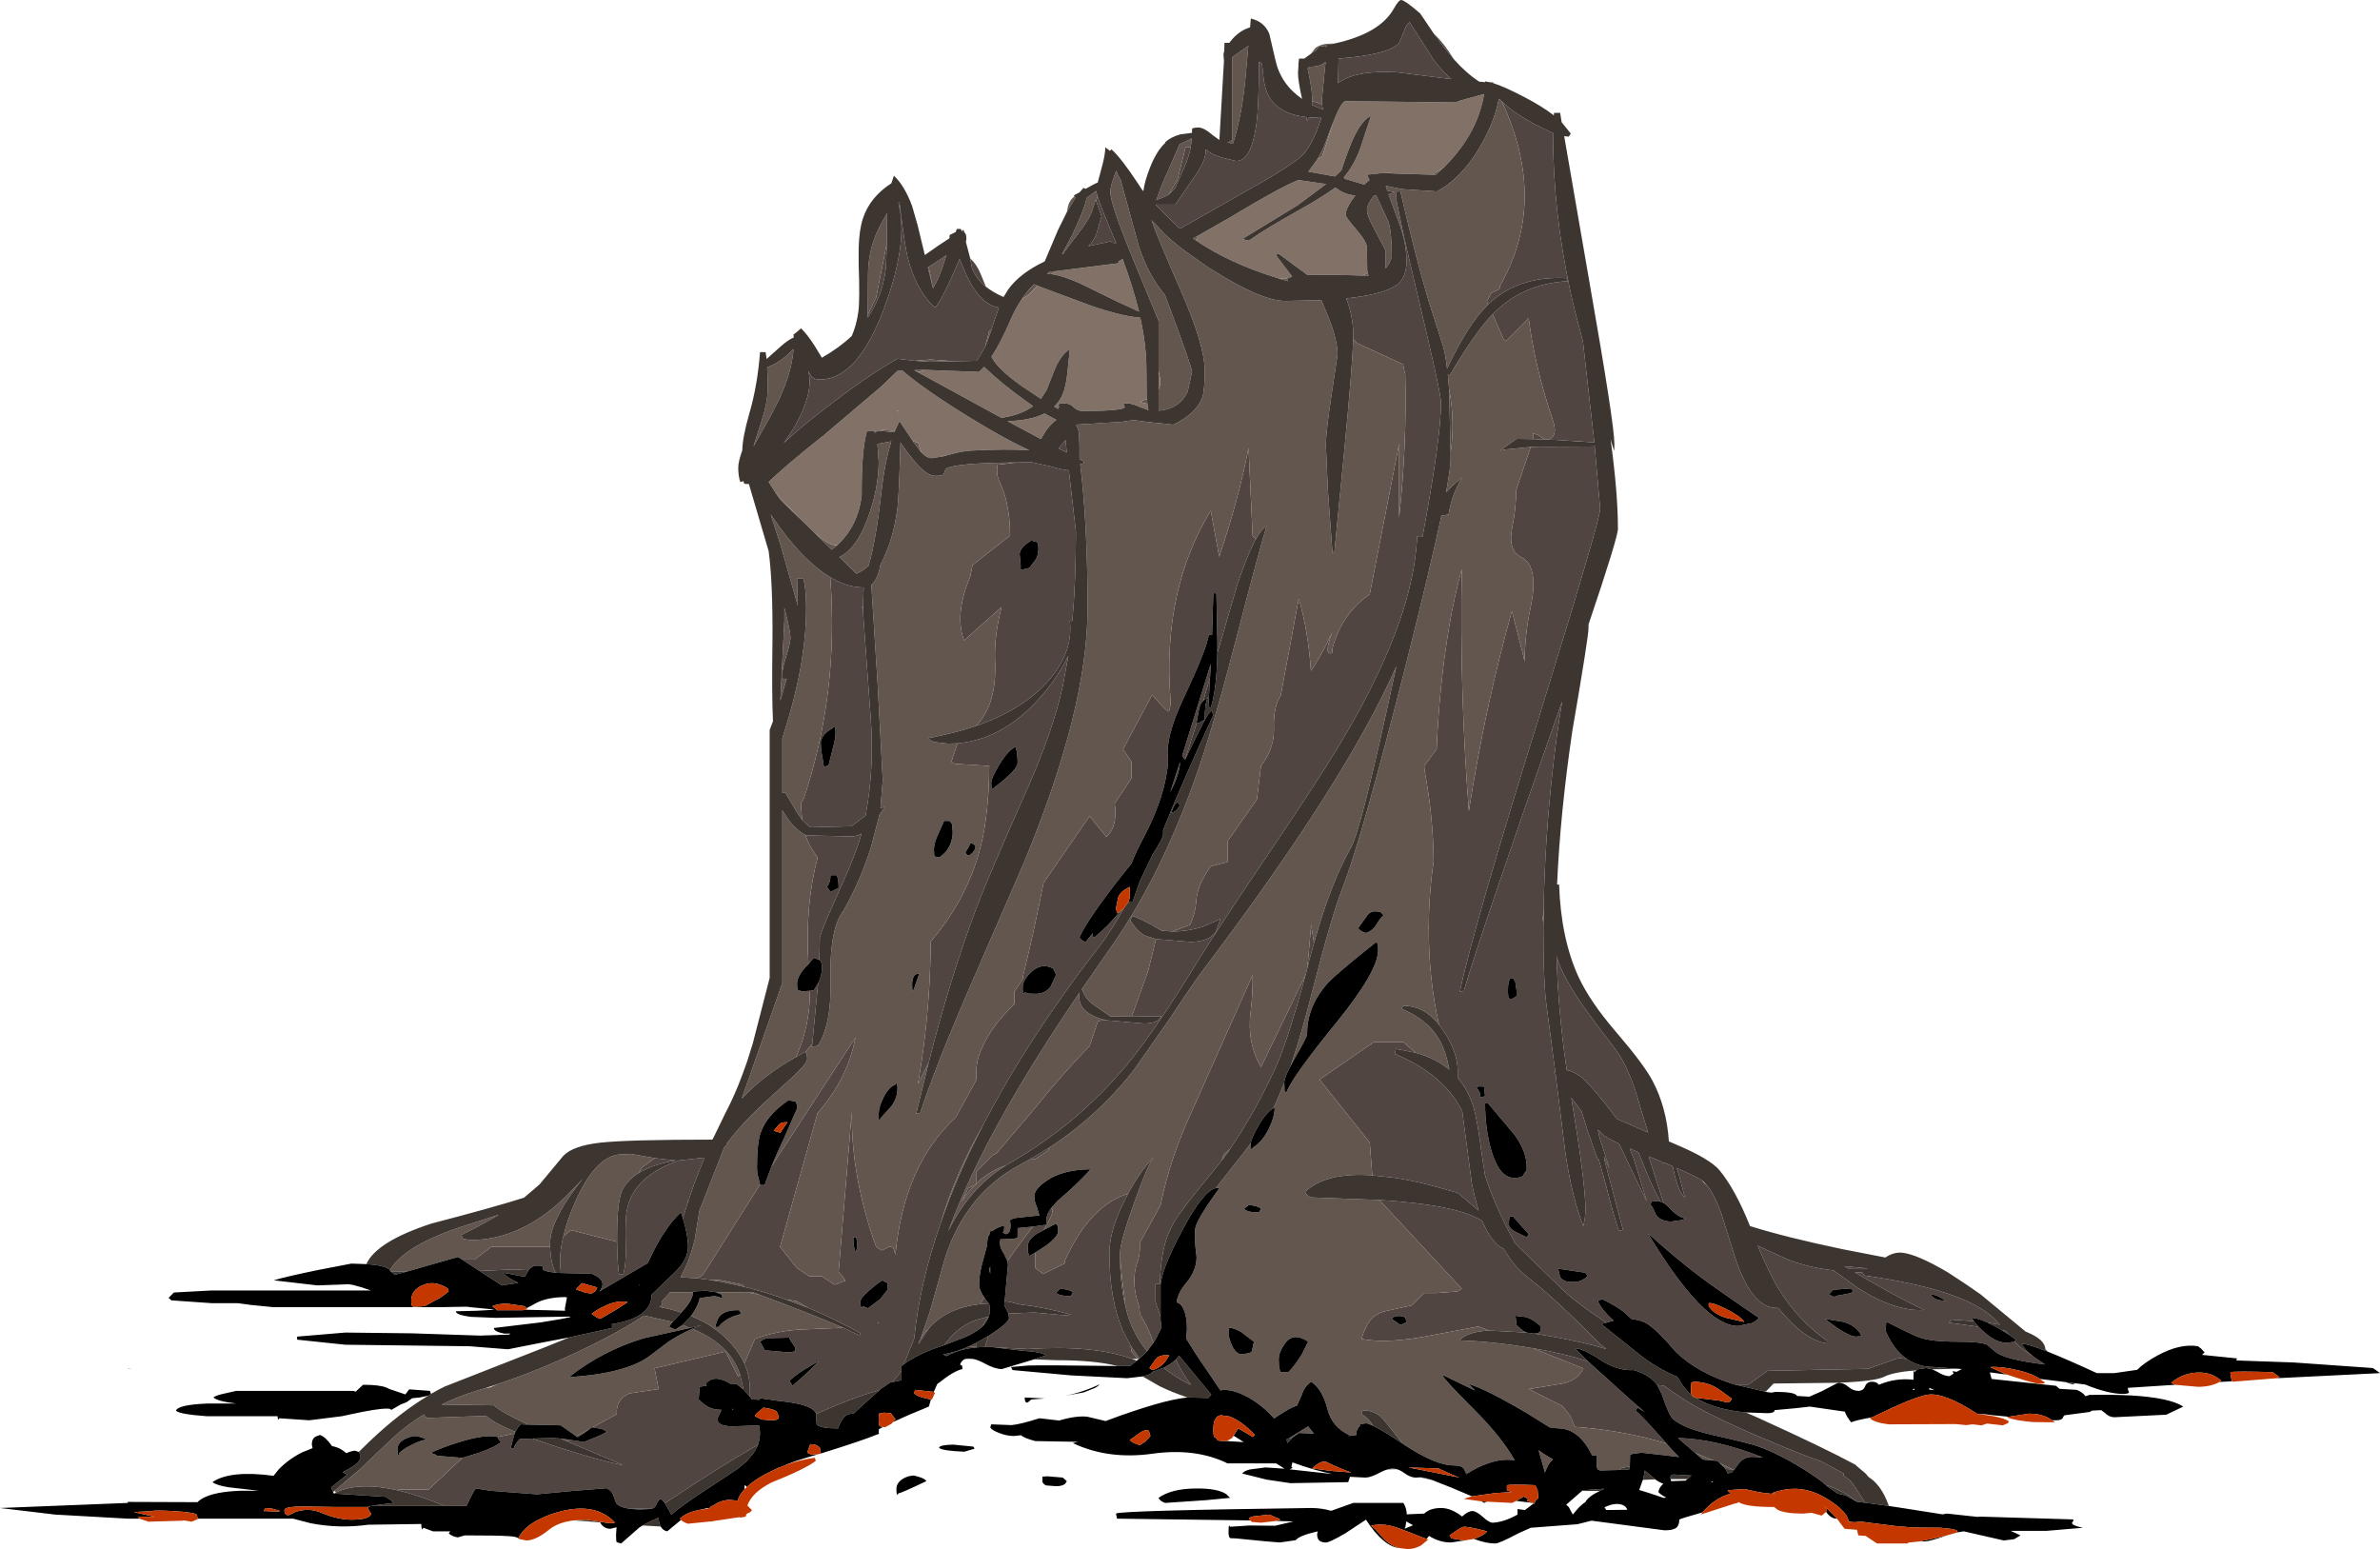 <?xml version="1.0" encoding="UTF-8" standalone="no"?>
<svg xmlns:ffdec="https://www.free-decompiler.com/flash" xmlns:xlink="http://www.w3.org/1999/xlink" ffdec:objectType="shape" height="305.5px" width="469.4px" xmlns="http://www.w3.org/2000/svg">
  <g transform="matrix(1.0, 0.0, 0.0, 1.0, 0.0, 0.0)">
    <path d="M191.9 268.0 L191.8 268.0 190.4 268.0 191.0 267.9 191.9 268.0 M191.35 50.95 Q192.65 52.15 193.4 54.0 L194.45 56.55 Q192.5 54.95 191.7 52.85 L191.35 50.95 M282.8 6.65 Q284.75 8.45 286.75 11.7 L284.85 9.4 282.8 6.65 M401.0 267.5 L403.35 269.1 Q395.05 268.1 393.4 266.45 L391.8 265.15 Q390.45 264.6 386.1 264.6 380.65 264.6 378.4 263.7 376.85 263.1 372.1 260.7 L372.0 260.85 371.9 262.5 Q373.5 266.2 376.05 268.0 L374.5 267.85 Q374.3 267.85 368.4 269.95 L348.6 270.35 346.8 271.65 344.8 273.05 342.15 273.05 Q334.85 270.8 330.55 266.65 326.8 262.25 324.85 261.05 323.55 260.3 321.8 260.15 L320.15 258.65 Q318.8 257.6 316.0 256.2 L315.1 256.6 Q316.1 258.55 318.25 260.45 L316.8 260.85 Q310.45 256.65 307.7 253.85 L299.3 245.7 299.3 245.65 298.55 244.8 298.6 244.75 Q294.8 237.8 292.9 231.85 L292.2 227.3 Q291.4 221.05 290.65 218.45 289.6 215.0 287.5 212.55 L287.5 211.15 Q287.5 207.6 284.8 203.45 L283.8 202.05 Q281.75 192.8 281.8 183.15 L281.7 183.2 281.8 182.75 Q281.8 176.4 282.75 169.9 282.7 161.2 280.95 151.85 L280.9 151.05 283.35 147.75 Q283.85 135.35 285.8 123.65 286.8 117.75 288.3 112.25 287.85 136.2 289.7 159.95 292.9 139.35 298.2 120.5 L300.7 130.4 Q300.75 125.05 301.85 119.9 303.65 111.45 299.85 109.8 297.35 108.35 298.25 104.0 299.0 100.4 299.05 96.6 L301.9 88.15 Q303.5 88.05 305.45 88.1 L314.3 88.05 314.5 87.9 315.6 100.35 Q315.6 102.5 303.65 141.05 290.6 182.9 287.9 195.65 L288.7 195.45 Q292.15 183.8 306.65 142.4 L308.1 138.3 Q306.95 145.15 306.15 152.6 304.7 165.85 304.45 178.9 L304.3 181.2 304.4 182.25 304.4 183.85 Q304.4 192.45 304.85 197.0 L306.75 211.45 306.5 211.55 306.85 212.05 306.9 212.65 308.75 227.5 Q310.05 236.15 312.3 241.85 L312.4 241.2 Q312.4 240.85 312.5 240.85 L312.6 240.05 312.7 238.65 Q312.7 233.25 309.9 216.5 L311.95 219.2 313.05 222.8 313.1 222.95 315.1 228.65 315.3 228.6 316.6 233.2 Q318.5 240.65 319.3 242.75 L320.1 242.55 316.65 229.55 316.3 228.05 317.4 230.35 315.45 224.25 315.15 222.8 316.4 223.95 Q317.05 224.5 319.35 225.55 L321.5 230.15 324.8 236.95 322.2 228.45 321.4 226.5 323.15 227.25 324.85 231.45 Q326.2 234.7 327.5 237.0 326.65 236.75 325.7 237.0 L325.5 237.6 Q325.9 237.8 326.5 239.4 327.4 240.9 329.6 240.9 L331.8 240.6 332.5 240.3 Q331.0 240.15 329.2 238.15 328.65 237.55 328.1 237.25 L326.0 230.7 325.15 228.05 326.35 228.55 327.75 229.1 327.9 229.35 328.25 229.3 329.9 230.0 330.3 231.8 Q331.25 235.5 332.3 236.15 L331.1 231.6 330.7 230.35 Q334.35 231.95 335.6 232.75 L336.95 234.15 Q338.25 235.9 339.45 239.2 L342.05 247.5 Q345.35 257.95 350.4 257.95 L350.7 257.95 Q355.95 264.35 360.3 264.95 L360.3 264.35 Q354.5 260.35 350.6 253.85 349.0 251.2 346.65 245.65 L352.05 248.15 Q356.1 249.9 361.65 250.55 L366.4 254.0 Q373.8 258.7 379.5 258.35 374.9 256.2 367.75 252.05 L365.8 250.9 367.3 250.95 367.7 251.55 Q387.25 254.3 393.2 259.95 L394.45 261.25 392.05 260.85 Q390.0 259.9 388.8 259.9 L389.3 260.55 384.9 260.25 384.65 260.5 384.4 260.85 390.2 261.65 391.1 262.5 Q393.55 264.8 395.7 264.8 L397.25 264.65 397.35 264.55 397.45 264.7 Q398.95 266.25 401.0 267.5 M386.4 269.95 L386.9 270.0 385.75 269.95 386.4 269.95 M348.25 274.5 L348.15 274.45 348.55 274.15 348.25 274.5 M345.45 260.95 Q346.55 260.45 346.9 259.9 338.8 254.4 335.25 251.75 330.65 248.3 325.0 243.2 336.0 261.5 342.8 261.5 L345.45 260.95 M360.7 255.3 L361.8 255.8 Q361.8 255.55 363.6 255.3 365.4 255.0 365.5 254.7 L365.1 254.1 361.65 254.35 Q361.4 254.45 360.7 255.3 M359.9 260.1 L362.5 262.0 Q364.95 263.6 366.1 263.6 L367.35 263.5 367.1 263.4 Q366.3 261.6 363.65 260.7 L359.9 260.1 M326.85 273.15 L328.15 273.25 330.15 274.7 330.45 274.85 Q335.25 278.4 347.6 283.6 354.95 286.75 359.2 288.2 L363.65 290.6 363.6 290.65 363.6 290.95 365.1 292.2 365.55 292.8 367.85 296.35 366.3 296.2 Q364.25 294.45 361.3 293.3 L360.1 292.85 Q358.55 291.5 355.4 289.55 350.95 286.8 346.9 285.3 345.35 284.7 337.8 283.0 332.25 281.75 330.0 279.9 329.2 279.25 327.7 274.85 L326.85 273.15 M328.65 284.65 Q319.9 282.05 310.6 281.4 L309.9 279.7 309.55 279.05 308.1 277.25 301.5 273.95 308.2 272.85 Q311.3 272.15 312.25 269.85 L302.35 265.9 302.7 265.95 Q308.5 266.95 313.15 268.45 L321.75 276.2 324.4 278.5 323.0 277.6 322.8 277.85 322.6 278.2 Q323.9 279.25 328.65 284.65 M293.65 262.4 L291.6 261.6 282.55 263.3 Q273.6 265.1 268.5 264.05 268.9 262.8 269.45 261.65 270.65 259.15 273.35 258.55 L278.4 257.45 280.9 255.0 283.35 255.0 287.45 254.7 288.3 254.15 272.05 236.65 Q287.65 237.65 292.35 240.8 294.15 245.2 296.6 246.3 298.55 249.8 301.5 252.05 306.75 256.1 315.45 264.95 L316.8 266.05 Q312.6 264.75 306.2 263.6 L302.55 263.0 Q303.65 262.95 303.8 262.5 L303.8 261.5 Q302.5 260.25 301.0 259.75 L298.9 259.5 299.1 261.3 300.3 262.4 301.1 262.8 293.65 262.4 M270.65 231.8 L270.15 225.3 260.25 212.9 271.0 205.5 276.75 205.5 279.15 207.6 275.3 206.85 275.1 207.85 Q284.9 211.95 288.4 219.2 L290.3 233.5 Q290.9 236.45 291.65 238.75 L287.5 235.25 283.25 234.05 Q278.7 232.8 274.85 232.25 L270.65 231.8 M339.15 288.55 L338.7 288.1 338.05 288.05 334.35 286.55 332.15 284.65 330.95 283.6 Q338.2 283.75 347.1 287.2 L347.65 287.45 345.7 287.3 Q343.95 287.3 342.95 288.6 L342.05 289.8 341.75 289.8 339.15 288.55 M394.75 262.3 L395.55 262.45 396.25 263.25 Q395.6 262.8 394.75 262.3 M380.9 255.3 Q380.9 255.8 382.15 256.35 L383.8 256.6 Q382.0 255.3 380.9 255.3 M367.6 250.3 L364.7 250.25 363.75 249.7 368.3 250.15 367.6 250.3 M276.6 45.95 L276.9 46.7 280.1 60.35 Q284.2 77.5 284.2 79.45 284.2 86.35 280.55 105.9 L280.5 105.75 279.5 105.75 Q279.25 111.75 277.25 118.7 L277.15 118.85 277.15 119.05 Q273.4 131.65 263.9 147.35 259.4 154.75 250.25 168.25 240.65 182.45 236.8 188.65 227.8 203.35 222.2 210.05 212.4 221.8 199.2 229.35 L198.45 229.8 Q197.25 230.2 196.15 230.8 194.2 231.85 192.6 233.35 L192.6 231.05 195.9 227.75 196.5 227.5 203.75 219.0 Q209.4 211.9 214.9 206.3 L216.55 201.35 218.1 201.2 225.6 201.85 Q228.4 201.85 229.05 200.4 L223.2 200.5 226.45 191.45 228.0 185.2 234.7 185.75 Q238.4 185.75 239.75 183.85 L240.7 181.25 237.25 182.75 Q234.25 183.7 231.25 183.7 L234.7 182.4 Q235.75 180.25 235.95 177.5 236.2 174.4 238.8 170.85 L242.1 170.0 242.1 165.9 247.9 157.65 248.7 151.05 Q251.05 148.0 251.25 144.55 L251.2 144.45 251.25 144.2 251.25 143.65 Q251.1 139.45 252.6 137.15 L256.15 118.05 Q258.0 124.35 258.55 132.3 260.6 129.4 262.75 124.65 260.95 129.5 262.75 128.75 262.75 127.9 263.0 127.15 264.9 120.8 270.15 117.2 L275.95 87.5 275.95 102.15 276.0 101.55 Q277.5 87.5 277.15 73.75 L276.85 72.6 276.75 71.85 267.7 67.7 266.9 66.85 266.9 65.65 Q266.8 62.5 265.8 59.65 L265.5 58.85 Q272.25 58.15 275.1 56.45 277.4 55.1 277.4 51.55 277.4 48.7 276.6 45.95 M293.5 60.05 L293.25 59.45 294.1 57.8 295.75 57.0 Q295.75 56.55 295.9 56.25 305.35 39.65 296.2 20.0 298.15 22.0 302.4 24.35 L306.3 26.25 306.3 26.55 Q306.3 41.75 309.75 57.6 310.6 61.45 312.2 67.35 L313.5 78.9 314.45 87.25 306.8 86.75 305.0 86.7 Q307.5 86.4 306.2 82.65 302.7 72.35 301.5 62.75 L300.7 63.6 297.05 67.25 296.55 66.9 294.4 62.0 Q300.2 55.95 309.2 55.45 L309.0 54.85 Q299.4 54.35 293.5 60.05 M304.75 86.7 L302.35 86.6 302.35 85.85 302.35 85.45 303.25 85.75 304.75 86.7 M278.0 4.35 L282.75 11.8 Q284.55 14.15 286.25 15.6 L275.5 14.25 Q267.25 13.8 263.9 16.4 L264.0 11.55 Q273.95 10.8 275.95 8.45 L276.85 6.35 Q277.2 5.05 278.0 4.35 M248.9 12.55 L249.2 15.35 Q249.45 17.5 250.2 18.9 252.1 22.45 257.65 23.1 L257.8 23.85 258.2 23.15 260.3 23.25 260.6 23.25 260.05 24.9 Q258.8 28.3 257.2 30.25 255.6 32.2 246.2 37.45 L232.75 45.1 232.15 44.6 227.9 40.35 231.8 40.35 235.65 34.75 Q238.0 31.4 237.8 29.45 238.75 30.4 241.25 31.15 L243.8 31.75 Q246.8 31.75 247.8 24.45 248.3 20.6 248.3 12.15 L248.9 12.55 M258.8 19.9 L260.35 20.45 260.75 20.6 260.9 21.6 258.75 20.7 258.8 19.9 M183.15 209.6 L181.05 213.75 Q183.3 201.1 183.55 187.35 L183.55 185.7 Q192.65 175.05 194.4 161.8 195.1 156.55 195.1 151.05 L188.55 150.65 Q188.05 150.6 187.65 150.2 L188.85 146.6 Q198.3 145.75 205.8 136.8 208.65 133.4 210.6 129.5 L210.7 129.35 209.6 135.35 Q207.65 144.2 202.6 155.6 194.85 173.05 192.55 179.15 187.45 192.7 183.15 209.6 M192.4 143.2 Q196.65 139.1 196.25 130.35 196.05 125.4 197.55 119.7 L190.15 126.3 Q188.2 121.2 191.35 113.75 L191.8 111.45 199.2 105.65 Q199.25 102.4 198.55 99.15 198.15 97.15 197.2 95.15 196.4 93.55 196.75 91.65 L200.55 91.2 203.4 91.15 207.1 91.95 Q209.8 92.75 210.8 92.75 L212.2 104.85 Q212.2 114.55 211.5 122.45 L211.0 122.45 Q211.75 129.0 206.15 134.95 201.2 140.15 192.4 143.2 M166.35 179.6 L166.2 179.9 166.1 179.95 166.35 179.6 M160.2 205.9 L158.8 207.5 Q158.6 207.45 158.4 207.65 L157.0 208.45 Q159.75 202.4 159.75 195.4 L160.5 195.3 161.35 193.9 160.2 205.9 M137.5 252.1 Q138.5 251.65 139.0 250.85 L149.9 233.6 149.9 233.7 150.8 233.7 152.15 230.05 168.7 204.65 Q167.2 212.75 161.25 219.5 L153.85 245.9 157.15 250.05 159.6 251.7 162.1 251.7 164.55 253.35 165.3 253.15 Q166.05 252.75 166.75 252.6 L166.15 251.7 165.4 250.85 168.0 219.3 Q167.85 232.15 172.8 245.9 L173.95 246.6 175.3 245.9 Q176.1 245.9 176.2 246.15 L176.6 247.45 Q178.25 229.85 188.5 220.35 L192.6 212.9 Q192.3 209.9 193.45 207.15 195.45 202.4 200.05 198.05 L200.05 195.6 201.7 193.1 201.8 192.35 Q203.9 183.9 205.8 174.15 L214.9 160.95 218.2 165.05 218.95 164.2 Q220.35 162.2 219.85 158.45 L223.15 153.5 223.15 150.2 221.5 147.75 227.25 137.0 Q230.05 140.35 230.55 140.3 230.95 139.05 230.85 137.9 229.2 116.5 238.8 100.7 L240.45 109.8 Q244.3 98.45 246.25 88.35 L247.05 105.65 247.7 106.3 Q246.1 109.2 244.1 115.1 L240.1 128.75 240.1 126.5 239.9 117.0 239.3 117.0 239.05 125.3 239.0 125.2 238.4 125.2 Q238.0 128.0 233.5 137.55 229.65 145.7 230.4 150.0 229.95 156.75 225.75 164.8 224.1 167.9 223.15 170.3 L220.95 173.05 Q214.65 181.1 212.9 184.8 213.1 185.4 214.1 185.8 L215.5 184.05 Q215.55 184.85 215.7 184.95 L215.9 184.8 Q218.55 182.65 220.85 179.8 L221.6 179.2 Q219.2 183.55 216.8 186.65 202.55 205.05 193.85 222.0 188.4 231.45 185.5 241.3 181.4 253.05 180.3 264.0 L178.25 269.05 177.8 269.4 177.8 270.35 176.1 272.5 Q175.65 272.5 174.5 273.4 174.0 273.65 173.55 274.05 L173.45 274.15 Q167.5 275.85 160.95 278.9 160.5 276.95 153.7 276.3 L150.2 275.8 149.95 275.7 149.8 276.05 148.3 276.0 147.9 275.45 147.9 274.05 Q147.9 271.35 146.8 268.9 L148.9 264.05 Q153.45 262.4 158.05 262.2 L166.3 261.85 169.5 263.35 169.7 262.95 Q164.65 260.1 159.45 257.95 L157.1 256.6 154.95 256.25 Q150.95 254.8 146.85 253.8 L146.4 253.35 142.3 252.5 139.55 252.35 137.5 252.1 M285.8 76.75 Q287.0 83.05 286.1 89.3 L285.8 76.75 M216.2 39.65 L216.45 38.7 Q217.15 40.9 220.15 47.95 L219.15 47.85 219.05 47.6 214.65 48.55 Q215.7 47.5 216.25 46.15 L217.25 42.65 216.2 39.65 M230.6 38.3 L231.6 36.45 232.2 35.55 233.85 28.95 234.85 29.05 Q234.4 31.2 233.5 33.15 L231.75 37.15 230.6 38.3 M180.4 71.15 L177.0 70.75 Q171.1 74.0 161.7 81.35 157.4 84.7 154.6 87.35 L156.7 84.2 Q160.6 77.2 159.4 73.15 L159.9 74.05 Q160.5 74.85 161.7 74.85 169.1 74.85 174.35 60.85 178.5 49.75 177.65 42.4 L177.2 39.95 177.4 39.95 177.7 42.4 Q178.5 48.6 178.95 50.5 180.6 57.25 184.4 60.65 185.55 59.55 188.15 53.65 L189.25 51.1 190.6 54.25 Q193.4 60.15 197.0 60.65 L195.75 64.35 195.55 65.05 195.1 65.25 194.3 68.4 192.75 71.0 192.6 71.15 188.35 71.25 183.55 70.9 180.4 71.15 M171.15 62.05 L172.8 58.65 174.9 48.05 174.75 52.55 Q174.2 58.05 171.2 62.55 L171.15 62.45 171.15 62.05 M184.0 56.8 L183.0 52.75 183.15 52.65 184.0 56.8 M210.05 86.9 L210.15 86.75 210.4 89.25 208.8 88.45 210.05 86.9 M204.5 106.9 L203.4 106.6 Q201.1 108.0 201.1 109.3 L201.3 111.4 201.3 112.4 203.0 112.0 204.2 110.45 Q204.8 109.55 204.8 108.3 204.8 107.05 204.5 106.9 M233.75 149.75 L233.7 149.8 233.15 149.1 233.25 148.75 238.8 130.9 238.65 133.65 237.4 137.9 237.3 138.2 Q236.7 138.8 236.5 139.75 L236.0 142.5 236.05 142.55 233.75 149.75 M158.2 161.7 L157.95 158.45 158.5 157.55 Q165.5 136.8 163.75 113.9 L163.85 113.9 Q167.15 115.85 170.35 115.85 L170.2 119.45 170.05 119.7 170.2 120.5 171.7 141.25 Q172.5 151.4 170.7 160.9 L170.5 161.0 167.9 162.95 159.8 163.15 158.2 161.7 M197.1 150.8 Q195.5 153.45 195.5 154.4 195.5 155.65 195.8 155.6 L196.1 155.3 Q200.7 151.85 200.7 150.4 200.7 148.5 200.3 147.3 198.85 147.9 197.1 150.8 M164.5 143.3 L164.2 143.6 Q162.5 144.55 162.05 145.75 161.8 146.35 161.9 146.8 161.9 147.9 162.2 149.3 L162.5 151.2 163.4 151.0 164.2 147.8 Q164.8 145.6 164.8 144.5 164.8 143.25 164.5 143.3 M158.8 164.65 L159.0 164.75 167.9 164.95 Q168.9 164.95 169.9 164.4 168.9 168.15 166.1 174.35 162.4 182.55 161.7 184.75 L161.6 189.3 160.5 188.9 159.45 190.15 Q158.75 178.6 161.25 169.2 L159.65 166.65 158.8 164.65 M165.0 172.6 L163.8 172.6 Q163.8 174.05 163.1 174.9 L163.8 175.9 165.4 175.1 Q165.4 173.3 165.0 172.6 M201.9 196.0 L202.1 195.7 202.9 195.95 204.2 196.0 Q206.15 196.0 207.2 194.6 L208.3 192.2 207.7 191.0 Q205.45 189.8 203.45 191.65 201.7 193.2 201.7 194.8 201.7 196.05 201.9 196.0 M230.8 156.2 L232.75 150.25 Q232.6 152.85 230.8 156.2 M186.2 265.3 L187.0 264.3 Q189.35 261.45 192.4 260.35 L194.95 259.65 194.45 260.35 193.6 261.75 Q192.4 262.8 190.35 263.7 L186.2 265.3 M195.0 257.05 L193.3 257.2 194.1 255.85 194.5 256.45 195.0 257.05 M183.0 262.3 L181.15 265.05 181.2 264.75 181.6 263.9 181.55 264.05 Q182.05 263.2 182.7 262.4 L183.0 262.3 M203.0 228.7 L207.0 226.3 206.65 226.95 204.15 228.6 203.0 228.7 M259.15 186.0 L258.2 189.45 257.85 190.9 258.6 182.4 259.15 186.0 M257.5 192.25 Q253.85 205.75 251.4 210.95 247.2 219.9 242.6 226.6 L241.3 227.75 241.1 228.5 240.9 228.95 234.9 236.35 233.9 237.65 233.85 237.65 233.8 237.8 Q231.3 241.0 230.3 243.65 228.9 247.35 228.75 253.25 L227.9 253.25 227.9 256.75 228.9 259.7 228.9 260.35 229.1 261.75 228.05 263.9 227.5 264.8 Q226.45 261.8 224.8 259.1 224.8 257.85 224.4 256.75 223.45 254.0 223.85 250.8 223.95 250.0 224.2 249.3 224.95 247.3 224.8 245.1 L228.9 237.65 Q230.75 228.55 234.85 219.65 L247.05 192.3 Q247.1 196.0 246.65 199.65 245.9 205.6 248.7 210.45 L257.5 192.25 M297.4 195.6 L297.5 196.9 298.2 197.0 298.9 196.6 Q298.95 196.5 299.1 196.5 L299.1 195.3 298.85 193.6 298.4 192.9 297.8 192.9 297.55 193.75 Q297.4 194.3 297.4 195.6 M307.0 188.6 Q307.95 191.7 310.35 195.55 312.35 198.85 318.4 206.65 321.4 210.5 323.5 218.3 L325.05 223.35 318.9 220.65 Q315.55 216.2 313.4 213.9 L312.75 213.2 312.7 213.05 312.6 213.05 Q310.7 211.3 309.0 211.05 307.3 199.4 307.0 188.6 M129.15 228.4 L132.15 228.75 133.3 228.85 Q128.7 229.65 125.95 231.35 L126.6 230.25 129.15 228.4 M121.7 244.9 Q121.75 249.2 122.1 251.35 L122.9 251.35 Q123.55 249.3 123.4 245.4 123.3 240.85 123.55 239.2 123.7 238.05 124.1 237.0 126.05 231.55 133.95 228.85 L138.95 228.3 136.95 233.35 135.8 236.75 135.7 236.85 135.65 237.15 134.75 240.05 134.7 240.3 134.3 239.1 Q131.2 241.9 128.4 247.75 L127.75 249.1 118.2 254.7 Q120.0 252.55 116.7 251.2 L110.55 251.05 110.6 250.75 Q110.15 247.75 111.1 243.85 L112.6 242.6 121.7 244.9 M108.5 245.85 Q108.6 249.2 109.6 251.0 107.45 250.75 107.1 250.4 L107.05 249.85 Q107.0 249.6 106.0 249.6 104.9 249.6 104.25 250.5 L101.1 250.35 94.55 250.65 91.15 248.4 93.6 248.4 96.9 245.9 108.45 245.9 108.5 245.85 M91.25 287.5 L94.65 286.45 Q97.9 285.25 98.8 284.4 98.2 283.8 98.2 283.4 L98.15 283.4 101.55 282.7 101.4 283.0 100.7 285.7 101.3 285.7 Q101.6 284.7 102.5 283.8 L105.05 283.7 109.7 285.3 Q118.7 288.2 122.9 288.95 L111.85 284.25 112.35 283.95 114.0 284.2 115.1 284.4 Q119.2 282.8 119.6 282.4 119.5 281.95 118.1 281.7 L116.85 281.5 121.65 278.9 Q121.45 275.95 124.15 274.8 L129.9 273.95 129.1 269.85 143.1 266.55 145.6 271.5 145.9 270.9 146.65 274.05 145.2 272.9 144.05 272.9 Q140.85 270.9 139.2 272.9 L139.4 273.25 138.0 273.5 137.8 276.0 Q139.8 278.0 141.7 278.0 L142.3 278.05 141.9 278.9 Q140.5 281.25 144.5 281.3 L149.7 281.1 Q150.15 283.05 149.5 284.9 141.8 289.35 131.15 296.45 L130.4 295.6 Q129.85 295.7 129.45 296.7 129.2 297.4 128.5 297.55 L124.4 297.55 124.1 297.55 Q122.0 297.2 121.5 296.4 L120.95 294.85 Q120.65 293.95 119.6 293.5 L112.75 294.05 105.9 294.7 96.75 294.0 93.9 293.55 Q93.65 293.6 92.7 295.55 L92.0 297.0 87.7 297.0 Q83.85 295.4 80.55 294.45 L78.6 293.95 78.75 293.75 84.55 293.75 90.5 288.15 91.25 287.5 M113.65 283.25 L116.4 281.75 114.95 282.8 113.9 283.45 113.65 283.25 M147.9 254.85 L148.5 254.85 149.7 255.3 148.05 255.0 147.9 254.85 M158.9 271.0 L161.5 268.5 Q161.3 268.5 159.45 269.6 157.15 270.95 155.7 272.3 L156.3 273.3 158.9 271.0 M150.45 265.55 L150.8 266.3 155.5 266.7 Q156.75 266.7 156.9 266.2 L156.8 265.7 156.15 264.7 Q155.7 264.15 155.7 263.8 L151.45 263.9 Q150.5 264.05 149.9 264.6 L150.45 265.55 M126.15 253.35 L126.15 253.45 125.95 253.5 126.15 253.35 M144.4 278.0 L144.4 277.8 144.65 278.0 144.4 278.0 M292.0 216.4 L292.9 216.2 292.7 214.3 291.7 214.25 Q291.5 214.3 291.2 214.5 292.0 215.3 292.0 216.4 M293.5 217.6 L292.9 217.6 Q292.9 222.4 294.05 226.6 295.65 232.3 298.6 232.3 299.9 232.3 300.35 231.9 L300.9 231.0 Q301.1 232.1 301.1 230.1 301.1 227.15 298.75 223.85 L293.5 217.6 M298.4 239.9 L297.8 239.9 297.7 240.35 Q297.6 240.4 297.6 241.5 297.6 242.15 298.75 242.85 L301.1 244.0 301.5 243.4 299.8 241.5 298.4 239.9 M276.2 261.3 L277.4 260.8 277.2 259.9 Q276.6 259.45 275.65 259.55 274.65 259.65 274.5 260.1 L276.2 261.3 M307.7 251.85 Q308.6 253.2 311.4 252.7 312.2 252.45 312.75 252.0 L313.1 251.6 312.7 251.0 307.3 250.2 307.7 251.85 M207.25 238.35 Q208.25 238.3 206.5 241.45 206.05 240.0 207.25 238.35 M206.45 241.55 L205.8 242.6 204.5 243.3 Q202.7 244.5 202.7 245.8 202.7 247.0 202.85 247.3 L203.0 247.7 204.15 247.05 204.15 250.05 205.75 251.25 209.95 249.2 Q209.95 248.8 210.1 248.45 215.0 237.7 222.5 235.4 L221.9 236.55 Q218.8 242.6 218.8 247.15 218.8 256.25 221.45 262.4 L223.0 265.4 223.15 266.55 224.4 268.0 223.3 268.0 Q215.65 265.2 202.7 266.05 L195.95 265.7 195.65 265.65 194.25 265.65 194.95 263.45 Q199.0 260.9 199.0 259.9 L198.9 259.05 204.0 258.85 207.9 259.2 Q210.5 259.5 211.2 259.25 205.7 257.75 201.15 257.25 L199.15 256.75 198.15 256.6 198.8 249.4 198.7 248.7 Q201.1 245.25 203.75 241.9 L205.5 241.65 206.45 241.55 M220.9 247.95 L221.25 251.65 222.0 257.7 Q220.95 253.55 220.9 247.95 M169.1 245.9 L168.9 244.0 168.3 244.0 Q168.3 245.9 168.7 246.9 L169.05 246.25 169.1 245.9 M192.6 233.35 L192.6 233.55 192.2 233.75 Q190.75 235.2 189.65 237.05 L190.95 234.35 192.2 233.75 192.6 233.35 M186.85 267.35 L186.65 267.45 186.5 267.35 186.85 267.35 M191.05 265.55 L192.6 264.8 192.65 265.6 191.05 265.55 M174.85 252.9 Q174.4 252.8 174.1 252.5 173.1 253.0 171.55 254.4 169.7 255.95 169.7 256.7 169.7 257.95 169.95 257.9 L170.2 257.6 171.2 258.0 173.55 256.25 175.1 254.3 Q175.1 253.05 174.85 252.9 M173.15 261.05 L173.35 260.75 173.1 260.85 173.15 261.05 M229.5 269.75 L230.8 269.0 231.9 268.15 Q233.2 270.85 234.9 273.15 231.85 271.65 229.5 269.75 M211.6 254.9 Q211.35 254.55 210.2 254.3 L209.1 254.1 208.8 254.45 208.3 254.9 Q208.7 255.6 211.2 255.6 L211.6 254.9" fill="#504540" fill-rule="evenodd" stroke="none"/>
    <path d="M275.5 289.75 L273.65 289.8 274.5 289.6 275.3 289.7 275.5 289.75 M140.45 224.75 L140.65 224.5 140.5 224.75 140.45 224.75 M197.85 58.55 L198.1 58.3 197.95 58.6 197.85 58.55 M210.45 41.75 Q210.65 39.65 211.9 38.75 L212.1 39.0 210.45 41.75 M258.55 10.6 L259.4 9.5 Q260.6 8.5 263.1 8.6 L261.7 8.85 261.7 9.25 260.3 9.05 259.4 10.05 259.1 10.2 258.55 10.6 M301.9 88.15 L299.05 96.6 Q299.0 100.4 298.25 104.0 297.35 108.35 299.85 109.8 303.65 111.45 301.85 119.9 300.75 125.05 300.7 130.4 L298.2 120.5 Q292.9 139.35 289.7 159.95 287.85 136.2 288.3 112.25 286.8 117.75 285.8 123.65 283.85 135.35 283.35 147.75 L280.9 151.05 280.95 151.85 Q282.7 161.2 282.75 169.9 281.8 176.4 281.8 182.75 L281.7 183.2 281.8 183.15 Q281.75 192.8 283.8 202.05 280.8 198.35 276.8 198.35 L276.6 198.6 276.4 198.95 Q282.5 201.45 284.6 206.55 285.35 208.3 285.85 210.95 283.15 208.7 279.15 207.6 L276.75 205.5 271.0 205.5 260.25 212.9 270.15 225.3 270.65 231.8 Q261.5 231.15 257.4 235.05 257.6 235.75 258.6 236.15 L272.05 236.65 288.3 254.15 287.45 254.7 283.35 255.0 280.9 255.0 278.4 257.45 273.35 258.55 Q270.65 259.15 269.45 261.65 268.9 262.8 268.5 264.05 273.6 265.1 282.55 263.3 L291.6 261.6 293.65 262.4 Q289.3 262.65 287.9 264.35 294.5 264.55 302.35 265.9 L312.25 269.85 Q311.3 272.15 308.2 272.85 L301.5 273.95 308.1 277.25 309.55 279.05 309.9 279.7 310.6 281.4 Q319.9 282.05 328.65 284.65 L329.75 285.9 331.15 287.35 328.3 287.0 323.8 286.5 322.1 286.7 321.5 286.9 321.45 289.2 319.9 289.5 319.4 289.9 315.6 290.0 315.1 289.8 314.9 289.2 314.9 287.1 314.0 287.0 Q311.4 281.7 307.3 281.7 L305.65 281.5 301.15 278.7 Q293.3 274.05 289.6 272.9 L290.95 274.25 284.6 271.2 284.6 271.4 Q285.0 272.25 290.7 277.95 296.2 283.45 298.75 288.0 296.1 287.55 292.95 288.8 L292.4 289.0 Q291.0 289.6 289.55 290.5 L289.1 290.45 288.8 289.8 Q288.4 289.0 286.7 289.0 283.1 289.0 276.85 284.85 L276.7 284.75 276.6 284.65 273.0 280.1 Q271.3 278.05 268.7 278.15 L268.5 278.85 Q270.0 279.75 270.85 281.2 269.8 280.7 269.4 280.7 L268.1 280.9 268.3 281.1 Q267.35 282.05 267.55 283.0 L265.95 283.2 266.1 283.0 Q262.7 281.45 261.8 277.85 260.8 273.95 258.6 272.5 257.25 273.45 256.8 274.95 L255.8 277.2 Q254.6 277.55 252.4 279.0 251.75 279.4 251.3 279.75 L250.85 279.25 Q248.25 276.5 245.15 275.05 242.5 273.85 240.7 274.2 L235.9 267.1 233.95 264.0 234.1 262.1 Q234.1 259.75 233.5 258.35 233.0 257.05 232.05 256.85 232.3 254.95 234.0 252.95 236.0 250.55 236.0 247.9 235.45 243.65 235.75 242.2 236.1 240.35 240.5 234.3 L239.8 234.3 245.15 227.5 246.7 225.45 246.7 225.5 Q246.7 227.5 247.1 226.3 248.9 225.25 250.2 222.7 251.4 220.3 251.4 218.4 L251.1 218.6 251.8 217.15 253.3 213.55 253.35 215.1 253.7 215.5 Q254.7 212.55 263.7 201.5 271.8 191.5 271.8 187.4 L271.75 186.1 271.4 185.8 Q263.55 192.05 261.85 193.9 257.8 198.45 257.8 203.9 257.8 204.55 255.55 208.35 L254.55 210.2 Q256.65 204.1 258.75 195.75 262.6 180.7 264.8 175.05 268.55 165.5 277.35 130.8 282.1 111.9 284.3 101.65 L284.4 101.7 285.7 101.45 Q286.45 97.05 288.45 94.15 286.35 95.8 285.2 97.1 286.1 92.3 286.1 90.55 L286.1 89.3 Q287.0 83.05 285.8 76.75 L285.55 73.85 285.9 74.05 Q290.3 66.6 293.6 62.8 L294.4 62.0 296.55 66.9 297.05 67.25 300.7 63.6 301.5 62.75 Q302.7 72.35 306.2 82.65 307.5 86.4 305.0 86.7 L304.75 86.7 303.25 85.75 302.35 85.45 302.35 85.85 302.35 86.6 299.1 86.55 295.8 88.9 296.85 88.65 301.9 88.15 M340.3 289.7 L340.05 289.4 339.15 288.55 341.75 289.8 340.3 289.7 M338.05 288.05 L335.85 287.85 334.35 286.55 338.05 288.05 M262.9 24.2 L262.8 24.6 260.75 30.9 259.9 31.3 Q261.0 29.4 261.9 26.8 L262.9 24.2 M273.55 34.15 L273.65 34.1 275.8 34.25 273.55 34.15 M282.5 34.45 L284.0 33.5 285.0 32.8 283.2 34.45 282.5 34.45 M276.6 45.95 L276.1 44.45 273.85 38.3 274.1 38.25 275.1 37.95 273.6 37.6 273.3 36.65 276.55 37.3 283.4 37.75 Q288.15 35.25 291.75 29.2 294.7 24.25 295.6 19.55 L295.8 19.55 296.2 20.0 Q305.35 39.65 295.9 56.25 295.75 56.55 295.75 57.0 L294.1 57.8 293.25 59.45 293.5 60.05 291.85 61.85 Q288.7 65.7 285.4 72.7 285.1 69.95 284.65 68.4 L281.65 59.0 Q279.1 50.35 276.2 37.75 L275.5 37.75 275.3 38.95 276.9 46.7 276.6 45.95 M243.0 11.3 L245.55 9.5 246.2 9.05 245.55 16.35 Q244.8 23.2 243.2 28.25 L242.05 28.15 Q242.85 27.65 243.0 27.65 L243.0 11.3 M258.8 19.9 L258.8 19.55 Q258.8 17.6 257.9 13.5 L258.35 13.15 258.5 13.15 Q260.4 13.15 261.45 12.2 L261.15 15.1 260.7 19.75 260.75 20.6 260.35 20.45 258.8 19.9 M236.0 46.65 L236.05 47.0 235.85 47.4 235.25 47.0 236.0 46.65 M252.15 54.9 L253.9 54.9 253.85 55.0 254.0 55.45 252.15 54.9 M268.75 54.35 L269.8 53.85 269.9 54.4 268.75 54.35 M269.6 41.45 Q269.6 40.45 270.5 39.25 L271.0 38.55 271.4 38.5 273.8 43.65 Q274.5 45.65 274.5 50.75 L274.0 51.9 273.3 52.95 273.3 49.45 270.8 44.7 Q269.6 42.45 269.6 41.45 M266.9 66.85 L267.7 67.7 276.75 71.85 276.85 72.6 277.15 73.75 Q277.5 87.5 276.0 101.55 L275.95 102.15 275.95 87.5 270.15 117.2 Q264.9 120.8 263.0 127.15 262.75 127.9 262.75 128.75 260.95 129.5 262.75 124.65 260.6 129.4 258.55 132.3 258.0 124.35 256.15 118.05 L252.6 137.15 Q251.1 139.45 251.25 143.65 L251.25 144.2 251.2 144.45 251.25 144.55 Q251.05 148.0 248.7 151.05 L247.9 157.65 242.1 165.9 242.1 170.0 238.8 170.85 Q236.2 174.4 235.95 177.5 235.75 180.25 234.7 182.4 L231.25 183.7 229.1 183.55 226.95 182.3 Q224.6 181.05 223.4 180.65 223.0 181.05 223.0 181.65 224.4 183.8 225.9 184.55 L228.0 185.2 226.45 191.45 223.2 200.5 219.0 200.45 215.4 197.95 Q213.85 196.65 213.5 195.25 L213.25 195.25 218.8 187.25 Q230.55 170.65 238.2 146.05 240.6 138.4 244.1 124.85 248.0 109.8 249.8 103.75 248.85 104.3 247.7 106.3 L247.05 105.65 246.25 88.35 Q244.3 98.45 240.45 109.8 L238.8 100.7 Q229.2 116.5 230.85 137.9 230.95 139.05 230.55 140.3 230.05 140.35 227.25 137.0 L221.5 147.75 223.15 150.2 223.15 153.5 219.85 158.45 Q220.35 162.2 218.95 164.2 L218.2 165.05 214.9 160.95 205.8 174.15 Q203.9 183.9 201.8 192.35 L201.7 193.1 200.05 195.6 200.05 198.05 Q195.45 202.4 193.45 207.15 192.3 209.9 192.6 212.9 L188.5 220.35 Q178.25 229.85 176.6 247.45 L176.2 246.15 Q176.1 245.9 175.3 245.9 L173.95 246.6 172.8 245.9 Q167.85 232.15 168.0 219.3 L165.4 250.85 166.15 251.7 166.75 252.6 Q166.05 252.75 165.3 253.15 L164.55 253.35 162.1 251.7 159.6 251.7 157.15 250.05 153.85 245.9 161.25 219.5 Q167.2 212.75 168.7 204.65 L152.15 230.05 Q153.15 227.6 154.7 224.3 L157.2 218.6 Q157.2 217.35 156.75 217.2 L155.5 217.0 Q151.25 219.85 150.0 223.45 149.3 225.5 149.3 230.3 149.3 231.4 149.6 232.3 L149.9 233.6 139.0 250.85 Q138.5 251.65 137.5 252.1 L134.2 251.9 Q136.1 248.55 137.05 244.3 L137.95 238.75 142.85 226.25 143.3 225.85 143.25 225.65 Q146.05 221.85 150.6 217.6 L156.6 212.15 Q159.2 209.7 159.2 208.85 159.2 207.6 158.8 207.5 L160.2 205.9 160.1 206.45 161.3 206.25 Q164.05 201.95 163.8 193.15 163.6 184.2 165.8 180.45 L166.1 179.95 166.2 179.9 166.35 179.6 Q169.8 173.5 171.85 166.85 L173.45 160.7 174.5 159.15 173.65 159.35 174.1 153.85 173.1 135.0 171.85 115.35 Q173.1 114.35 173.65 111.4 L173.65 111.35 Q176.2 106.55 177.0 100.2 177.3 97.9 177.6 87.25 182.0 93.85 184.4 93.85 186.05 93.85 186.15 93.45 L186.5 92.5 Q188.1 91.3 200.55 91.2 L196.75 91.65 Q196.4 93.55 197.2 95.15 198.15 97.15 198.55 99.15 199.25 102.4 199.2 105.65 L191.8 111.45 191.35 113.75 Q188.2 121.2 190.15 126.3 L197.55 119.7 Q196.05 125.4 196.25 130.35 196.65 139.1 192.4 143.2 188.25 144.6 183.2 145.55 183.2 146.0 184.3 146.35 L186.9 146.65 188.85 146.6 187.65 150.2 Q188.05 150.6 188.55 150.65 L195.1 151.05 Q195.1 156.55 194.4 161.8 192.65 175.05 183.55 185.7 L183.55 187.35 Q183.3 201.1 181.05 213.75 L183.15 209.6 180.7 219.65 181.5 219.45 Q184.7 209.8 191.15 194.95 L202.0 170.0 Q214.5 139.8 214.5 120.05 214.5 103.3 213.05 91.55 213.7 91.45 213.8 91.25 L213.7 90.95 212.95 90.6 212.9 90.2 212.9 87.75 212.8 85.45 Q212.7 84.6 212.2 83.75 L221.15 83.2 223.6 82.85 226.15 83.2 231.4 83.75 Q236.0 81.55 237.15 78.3 237.6 77.05 237.6 73.05 237.6 68.05 232.85 57.25 228.1 46.4 227.1 43.4 L228.1 44.4 Q230.5 47.35 235.7 50.9 L237.95 52.5 239.55 53.5 Q248.9 59.35 253.5 59.35 L260.45 59.2 260.65 59.3 261.85 62.2 Q263.8 66.9 263.8 69.95 L262.65 77.65 Q261.5 85.25 261.5 87.85 L261.9 96.75 262.8 109.05 263.2 108.65 265.1 89.15 Q266.7 72.55 266.9 66.85 M218.1 201.2 L216.55 201.35 214.9 206.3 Q209.4 211.9 203.75 219.0 L196.5 227.5 195.9 227.75 192.6 231.05 192.6 233.35 Q194.2 231.85 196.15 230.8 197.25 230.2 198.45 229.8 191.15 234.3 187.0 242.85 189.4 236.35 192.7 229.6 199.8 215.0 212.95 195.7 L212.85 196.5 Q212.8 197.75 213.55 198.75 214.8 200.4 218.1 201.2 M277.15 119.05 L277.15 118.85 277.25 118.7 277.15 119.05 M228.5 73.2 L228.5 63.25 223.55 51.3 Q219.0 40.25 219.0 37.95 219.0 36.75 219.6 35.2 L220.15 33.65 220.5 34.5 220.5 34.6 221.0 35.4 224.65 48.7 Q226.55 54.4 229.75 58.15 235.1 72.4 235.1 73.35 L234.25 77.2 Q232.65 80.65 228.5 81.0 L228.5 76.8 Q228.95 75.9 228.8 74.65 L228.5 73.2 M211.3 46.65 L211.35 46.6 Q214.0 41.0 214.3 39.05 L216.2 37.65 216.2 37.75 216.45 38.7 216.2 39.65 216.1 39.4 215.5 41.25 Q215.05 43.05 212.35 46.45 L212.15 46.75 211.85 47.1 209.8 49.85 209.8 50.0 209.45 50.15 211.2 46.85 211.3 46.65 M230.6 38.3 Q229.45 39.05 227.75 39.5 L228.1 39.35 Q228.95 36.75 230.5 33.4 L232.65 28.45 234.45 27.6 235.05 27.25 234.85 29.05 233.85 28.95 232.2 35.55 231.6 36.45 230.6 38.3 M180.4 71.15 L183.55 70.9 188.35 71.25 183.4 71.35 180.4 71.15 M192.6 71.15 L192.75 71.0 192.6 71.15 M194.3 68.4 L195.1 65.25 195.55 65.05 194.3 68.4 M173.45 44.75 L174.1 43.55 175.0 42.0 174.95 43.3 174.95 44.55 174.9 48.05 172.8 58.65 171.15 62.05 171.2 54.25 Q171.2 50.05 172.75 46.25 L173.25 45.2 173.3 45.15 173.45 44.75 M183.15 52.65 L186.2 50.65 186.65 50.35 185.9 52.7 Q185.0 55.25 184.0 56.85 L184.0 56.8 183.15 52.65 M182.4 72.95 L181.2 73.35 180.4 73.0 182.1 72.95 182.4 72.95 M226.3 79.65 L224.95 79.3 225.0 79.15 226.2 78.7 226.3 79.65 M204.6 56.35 L202.95 58.05 201.5 59.05 Q202.6 57.35 203.95 56.05 L204.6 56.35 M174.1 75.95 L174.1 76.05 173.95 76.1 174.1 75.95 M153.1 97.4 L156.8 101.3 158.1 102.6 157.25 101.8 153.9 98.55 153.1 97.4 M159.7 104.15 Q163.25 107.5 164.6 107.5 L165.15 107.5 164.05 108.4 159.7 104.15 M173.9 85.0 L173.9 84.8 176.5 84.95 176.4 85.25 173.9 85.0 M180.05 87.0 L181.1 87.3 181.35 88.2 181.7 89.1 181.65 89.15 180.25 87.3 180.05 87.0 M186.0 90.0 L185.8 89.8 186.75 89.8 186.0 90.0 M176.9 81.0 L177.15 81.0 177.15 81.2 176.9 81.0 M173.3 91.05 L173.05 87.55 175.75 87.05 175.8 87.05 Q174.5 91.1 173.8 97.3 172.75 106.75 171.3 111.55 170.35 112.55 168.9 113.15 L165.55 109.85 Q168.85 108.3 171.05 102.45 173.3 96.45 173.3 91.05 M208.05 53.5 L207.3 54.05 206.5 53.95 207.1 53.55 208.05 53.5 M163.85 113.9 L163.75 113.9 Q165.5 136.8 158.5 157.55 L157.95 158.45 158.2 161.7 157.05 160.0 154.9 156.35 154.3 156.35 154.3 145.55 Q156.95 137.45 158.1 130.45 L158.15 130.15 158.25 129.4 Q159.0 124.5 159.0 120.15 159.0 115.85 158.4 114.05 L157.2 114.05 157.35 119.45 153.95 107.5 152.0 101.45 153.9 104.15 Q159.0 111.05 163.85 113.9 M170.2 120.5 L170.05 119.7 170.2 119.45 170.2 120.35 170.2 120.5 M187.9 164.1 L187.75 162.5 187.3 161.9 186.2 161.9 185.05 164.45 Q184.2 166.3 184.2 167.5 184.2 168.8 184.35 168.9 L185.2 169.1 Q186.65 168.25 187.4 166.55 187.9 165.35 187.9 164.1 M191.4 166.3 L191.05 167.05 190.4 168.1 Q190.6 168.7 191.2 168.7 192.4 167.8 192.4 166.9 192.0 166.3 191.4 166.3 M181.3 192.0 Q179.9 192.0 179.9 194.2 179.9 196.2 180.3 194.9 L181.3 192.0 M193.85 222.0 Q188.7 231.9 185.5 241.3 188.4 231.45 193.85 222.0 M193.3 257.2 Q186.75 257.95 183.3 261.85 L183.0 262.3 182.7 262.4 Q182.05 263.2 181.55 264.05 L181.6 263.9 183.35 258.85 186.35 248.2 Q190.45 235.45 201.1 229.75 L203.0 228.7 204.15 228.6 206.65 226.95 207.0 226.3 Q216.6 220.0 223.6 211.05 L230.6 201.05 Q235.15 194.15 237.4 191.15 265.4 154.1 275.4 131.4 268.55 163.35 266.5 167.05 262.5 174.05 259.15 186.0 L258.6 182.4 257.85 190.9 257.5 192.25 248.7 210.45 Q245.9 205.6 246.65 199.65 247.1 196.0 247.05 192.3 L234.85 219.65 Q230.75 228.55 228.9 237.65 L224.8 245.1 Q224.95 247.3 224.2 249.3 223.95 250.0 223.85 250.8 223.45 254.0 224.4 256.75 224.8 257.85 224.8 259.1 226.45 261.8 227.5 264.8 L226.25 266.5 Q224.5 264.35 223.35 261.85 222.5 260.0 222.0 257.7 L221.25 251.65 220.9 247.95 220.9 247.15 Q220.9 244.95 223.7 237.2 226.35 229.7 227.5 228.25 224.8 231.1 222.5 235.4 215.0 237.7 210.1 248.45 209.95 248.8 209.95 249.2 L205.75 251.25 204.15 250.05 204.15 247.05 206.3 245.65 Q208.7 243.85 208.7 242.8 208.7 241.55 208.3 241.4 L207.9 241.5 205.8 242.6 206.45 241.55 206.5 241.5 206.5 241.45 Q208.25 238.3 207.25 238.35 L208.5 236.9 Q212.6 233.4 215.1 230.6 209.6 230.65 206.35 232.9 204.0 234.55 204.0 235.9 204.0 237.0 204.5 238.05 L205.0 239.7 200.35 240.2 Q199.35 240.4 199.2 240.7 199.6 243.15 198.4 243.4 L197.8 243.1 Q198.2 242.35 198.0 241.7 196.55 242.1 195.7 242.8 L195.3 242.8 195.2 243.35 195.1 243.5 Q194.7 244.15 194.7 245.4 L194.7 245.55 193.9 248.5 Q193.1 251.25 193.1 253.4 193.1 254.35 194.1 255.85 L193.3 257.2 M242.6 226.6 L242.05 227.4 240.9 228.95 241.1 228.5 241.3 227.75 242.6 226.6 M233.9 237.65 L233.8 237.8 233.85 237.65 233.9 237.65 M272.9 180.5 L272.3 179.9 Q270.7 179.4 269.8 180.35 L267.9 183.0 Q268.1 183.6 269.4 184.0 270.75 183.55 271.45 182.35 272.3 180.9 272.9 180.5 M151.4 74.6 L151.3 72.45 Q153.1 71.8 154.95 70.3 L156.5 68.85 Q156.25 72.2 154.85 75.95 L153.75 78.6 151.95 82.1 148.6 88.05 150.2 83.05 Q151.4 79.3 151.4 76.85 L151.4 74.8 151.4 74.65 151.4 74.6 M154.7 122.35 L154.7 119.85 Q155.9 124.55 155.9 125.75 155.9 126.75 155.1 129.3 154.3 131.85 154.3 132.85 154.3 134.1 154.6 134.1 L154.9 133.85 155.15 133.85 153.9 138.2 154.7 122.35 M158.8 164.65 L159.65 166.65 161.25 169.2 Q158.75 178.6 159.45 190.15 L158.75 190.85 Q157.2 192.65 157.2 194.0 157.2 195.2 157.5 195.3 L158.2 195.5 159.75 195.4 Q159.75 202.4 157.0 208.45 150.6 212.05 146.3 216.65 L154.3 193.85 154.3 159.8 155.55 161.75 Q157.15 163.8 158.8 164.65 M129.15 228.4 L126.6 230.25 125.95 231.35 Q123.8 232.65 122.8 234.6 121.7 236.65 121.7 243.95 L121.7 244.9 112.6 242.6 111.1 243.85 Q111.85 240.6 113.55 236.8 117.65 227.65 122.7 227.65 L124.25 227.6 124.3 227.55 129.15 228.4 M135.8 236.75 L135.65 237.15 135.7 236.85 135.8 236.75 M76.9 250.5 Q79.85 245.45 92.05 241.6 L98.4 239.55 Q95.15 241.5 91.0 243.55 L91.3 244.3 92.8 244.55 Q102.85 244.55 111.65 235.9 L114.95 232.5 113.65 234.1 Q108.5 241.1 108.5 245.15 L108.5 245.85 108.45 245.9 96.9 245.9 93.6 248.4 91.15 248.4 90.3 247.9 80.35 250.75 78.2 250.75 77.05 250.75 76.9 250.5 M91.25 287.5 L90.5 288.15 84.55 293.75 78.75 293.75 78.6 293.95 Q70.8 292.15 66.25 294.35 L66.2 294.3 66.0 294.0 71.15 289.6 77.4 283.65 Q80.3 281.0 83.6 278.95 L83.85 279.4 Q84.2 279.55 84.2 279.65 L90.8 279.4 95.9 279.25 Q97.45 280.65 101.65 282.4 L101.55 282.7 98.15 283.4 Q95.7 282.8 90.6 284.4 87.6 285.3 85.0 286.5 L86.05 286.95 86.2 287.1 91.1 287.5 91.25 287.5 M145.9 270.9 L145.6 271.5 143.1 266.55 129.1 269.85 129.9 273.95 124.15 274.8 Q121.45 275.95 121.65 278.9 L116.85 281.5 116.7 281.5 116.4 281.75 113.65 283.25 110.6 281.1 104.1 280.95 Q98.85 278.5 97.4 277.15 L87.1 277.0 Q90.45 275.35 94.1 274.25 L95.6 273.8 96.7 273.6 98.05 273.0 Q107.2 269.95 116.35 265.45 123.05 262.15 127.0 259.45 L132.65 260.7 Q132.1 261.35 132.0 261.7 L133.2 262.2 134.6 261.3 136.1 261.9 127.05 263.9 Q118.95 266.3 112.2 271.6 123.1 270.9 127.8 267.65 L131.85 264.6 Q133.95 263.2 136.55 262.05 141.2 264.0 143.7 267.0 145.1 268.65 145.9 270.9 M112.35 283.95 L111.85 284.25 110.5 283.7 111.7 283.85 112.35 283.95 M83.05 283.45 L82.1 283.2 Q81.1 283.2 79.95 283.75 78.4 284.5 78.4 285.8 78.4 287.8 78.8 286.5 79.65 285.65 81.6 284.75 83.55 283.8 84.2 284.0 84.0 283.75 83.05 283.45 M134.4 258.85 Q132.3 258.15 130.0 257.75 L130.6 257.35 130.45 256.7 130.8 256.35 132.15 254.85 136.7 254.85 Q136.55 256.55 134.6 258.6 L134.4 258.85 M141.25 254.85 L147.9 254.85 148.05 255.0 149.7 255.3 Q160.3 259.25 166.3 261.85 L158.05 262.2 Q153.45 262.4 148.9 264.05 L146.8 268.9 Q145.7 266.5 143.6 264.35 140.7 261.3 136.3 259.55 L136.45 259.3 Q137.75 257.45 138.0 256.0 L140.9 255.6 141.95 255.8 Q141.9 256.0 142.5 256.0 L142.3 255.3 141.25 254.85 M159.45 257.95 L154.95 256.25 157.1 256.6 159.45 257.95 M146.85 253.8 L142.3 252.8 139.55 252.35 142.3 252.5 146.4 253.35 146.85 253.8 M146.2 259.1 L145.8 258.4 Q142.85 258.3 141.85 259.7 141.3 260.5 141.1 261.7 L141.7 261.7 Q142.7 260.4 144.5 259.65 L146.2 259.1 M248.3 239.1 L248.7 238.4 Q248.45 238.05 247.35 237.8 L246.3 237.6 245.95 237.95 Q245.5 238.2 245.4 238.4 245.9 239.1 248.3 239.1 M252.2 268.1 Q252.2 269.3 252.35 269.9 L252.5 270.6 254.1 270.6 Q255.4 269.3 256.75 267.1 L258.0 264.6 Q255.1 262.6 253.4 265.0 252.2 266.65 252.2 268.1 M247.3 264.6 L244.8 262.7 Q243.45 261.9 242.6 261.9 L242.45 261.85 Q242.3 262.05 242.3 263.3 243.2 267.1 245.0 267.1 L246.55 266.8 246.9 266.5 247.3 264.6 M254.7 283.75 L254.3 283.6 254.45 283.5 258.0 281.3 259.15 282.75 256.2 282.6 254.8 283.6 254.7 283.75 M306.3 287.8 Q305.55 288.45 305.1 289.45 L304.7 290.4 303.45 286.0 Q304.7 286.95 306.3 287.8 M203.75 241.9 Q201.1 245.25 198.7 248.7 L198.0 247.25 Q197.2 246.1 197.2 245.1 L197.3 244.4 198.9 244.35 Q200.45 244.35 200.7 244.0 L200.7 242.2 203.75 241.9 M224.4 268.0 L223.15 266.55 223.0 265.4 224.75 267.9 224.6 268.0 224.4 268.0 M175.85 218.1 Q177.0 216.45 177.0 214.8 177.0 213.55 176.8 213.6 L176.6 213.9 Q175.25 214.4 174.25 216.45 173.3 218.3 173.3 219.8 173.3 221.8 173.7 220.5 L175.85 218.1 M192.6 233.35 L192.2 233.75 190.95 234.35 189.65 237.05 Q190.75 235.2 192.2 233.75 L192.6 233.55 192.6 233.35 M195.3 249.8 L195.3 251.25 195.1 250.3 195.3 249.8 M173.15 261.05 L173.1 260.85 173.35 260.75 173.15 261.05" fill="#63564f" fill-rule="evenodd" stroke="none"/>
    <path d="M262.9 24.2 Q264.55 19.95 265.4 19.95 L287.05 20.2 Q287.9 19.8 292.7 18.55 292.1 22.25 290.25 25.8 288.25 29.5 285.0 32.8 L284.0 33.5 282.5 34.45 275.8 34.25 273.65 34.1 273.55 34.15 272.95 34.1 269.6 34.45 270.1 35.5 269.05 36.4 265.7 35.4 265.15 35.25 265.05 34.95 Q267.0 32.7 268.25 29.35 L270.4 22.85 Q268.55 23.65 266.75 27.65 265.9 29.55 264.55 33.6 L263.3 34.8 258.05 33.85 259.9 31.3 260.75 30.9 262.8 24.6 262.9 24.2 M236.0 46.65 L242.65 42.85 Q251.85 37.3 255.3 35.85 L256.05 35.5 261.55 36.3 255.9 40.5 245.0 47.15 246.3 47.45 Q249.65 45.1 256.45 41.3 260.5 39.05 263.35 37.0 L263.85 37.3 Q265.2 38.35 267.3 38.55 265.4 41.05 265.4 42.35 265.4 42.85 267.5 45.25 269.6 47.7 269.6 48.85 L269.65 53.25 269.8 53.85 268.75 54.35 Q261.65 54.1 257.95 54.25 L257.7 54.1 252.2 50.05 251.6 50.25 254.85 54.55 253.9 54.9 252.15 54.9 Q242.5 51.95 235.85 47.4 L236.05 47.0 236.0 46.65 M228.5 76.8 L228.5 73.2 228.8 74.65 Q228.95 75.9 228.5 76.8 M182.4 72.95 L193.1 73.35 194.1 72.35 Q197.5 75.65 202.35 79.1 L203.75 80.1 Q201.35 81.85 197.5 82.4 L180.3 73.0 180.4 73.0 181.2 73.35 182.4 72.95 M226.3 79.65 L226.5 80.9 224.9 80.3 Q223.3 79.55 222.3 79.55 221.45 79.55 221.6 79.8 L221.85 80.3 Q221.5 81.05 213.5 81.05 212.5 81.05 211.75 80.3 211.0 79.55 210.0 79.55 208.75 79.55 208.7 79.85 L208.9 80.15 208.75 80.45 208.75 80.65 207.9 80.2 Q208.95 79.2 209.55 77.85 210.3 76.1 210.55 73.2 L211.0 68.85 Q209.25 70.0 208.15 72.55 L206.4 76.95 205.3 78.65 201.6 76.2 Q196.6 72.65 195.55 70.35 197.4 67.55 199.3 63.1 200.25 60.85 201.5 59.05 L202.95 58.05 204.6 56.35 215.35 60.35 Q221.4 62.4 224.9 62.65 226.1 68.15 226.1 72.75 L226.15 78.35 226.2 78.7 225.0 79.15 224.95 79.3 226.3 79.65 M174.1 75.95 L177.0 73.15 178.0 73.1 Q182.55 77.05 192.35 83.0 198.45 86.7 203.0 88.8 198.45 88.5 191.8 88.85 190.0 88.9 187.3 89.65 L186.75 89.8 185.8 89.8 186.0 90.0 183.8 90.35 Q182.75 90.35 181.65 89.15 L181.7 89.1 181.35 88.2 181.1 87.3 180.05 87.0 177.4 83.05 176.5 84.95 173.9 84.8 173.9 85.0 172.8 85.1 172.55 85.35 172.4 84.95 171.0 84.95 Q169.9 88.8 169.95 97.7 169.25 103.7 165.15 107.5 L164.6 107.5 Q163.25 107.5 159.7 104.15 L158.1 102.6 156.8 101.3 153.1 97.4 151.6 95.05 Q154.25 92.4 162.25 86.0 L162.3 86.0 163.05 85.35 173.95 76.1 174.1 76.05 174.1 75.95 M176.9 81.0 L177.15 81.2 177.15 81.0 176.9 81.0 M208.05 53.5 L220.7 51.9 220.55 51.55 221.1 51.3 221.4 51.05 Q223.45 56.6 224.65 61.45 L220.5 59.55 213.15 55.95 Q209.6 54.35 207.3 54.05 L208.05 53.5 M206.15 85.15 L205.3 86.6 198.7 83.05 Q203.2 82.95 206.0 81.55 L208.35 82.8 Q207.15 83.65 206.15 85.15" fill="#817167" fill-rule="evenodd" stroke="none"/>
    <path d="M409.3 272.8 L408.8 273.05 407.25 272.55 409.3 272.8 M344.3 278.55 L346.6 279.55 Q359.7 285.5 366.1 288.95 L366.05 289.0 367.95 290.6 368.55 291.3 Q370.65 292.6 372.0 295.65 L372.55 297.0 367.85 296.35 365.55 292.8 365.1 292.2 363.6 290.95 363.6 290.65 363.65 290.6 359.2 288.2 Q354.95 286.75 347.6 283.6 335.25 278.4 330.45 274.85 L330.15 274.7 328.15 273.25 326.85 273.15 Q325.3 271.05 322.2 270.2 319.05 270.4 315.65 268.2 312.15 265.9 310.6 265.9 L313.15 268.45 Q308.5 266.95 302.7 265.95 L302.35 265.9 Q294.5 264.55 287.9 264.35 289.3 262.65 293.65 262.4 L301.1 262.8 302.4 263.0 302.55 263.0 306.2 263.6 Q312.6 264.75 316.8 266.05 L315.45 264.95 Q306.75 256.1 301.5 252.05 298.55 249.8 296.6 246.3 294.15 245.2 292.35 240.8 287.65 237.65 272.05 236.65 L258.6 236.15 Q257.6 235.75 257.4 235.05 261.5 231.15 270.65 231.8 L274.85 232.25 Q278.7 232.8 283.25 234.05 L287.5 235.25 291.65 238.75 Q290.9 236.45 290.3 233.5 L288.4 219.2 Q284.9 211.95 275.1 207.85 L275.3 206.85 279.15 207.6 Q283.15 208.7 285.85 210.95 285.35 208.3 284.6 206.55 282.5 201.45 276.4 198.95 L276.6 198.6 276.8 198.35 Q280.8 198.35 283.8 202.05 L284.8 203.45 Q287.5 207.6 287.5 211.15 L287.5 212.55 Q289.6 215.0 290.65 218.45 291.4 221.05 292.2 227.3 L292.9 231.85 Q294.8 237.8 298.6 244.75 L298.55 244.8 299.3 245.65 299.3 245.7 307.7 253.85 Q310.45 256.65 316.8 260.85 L315.8 261.1 322.8 266.7 Q326.25 269.5 329.85 271.1 L330.8 271.5 Q332.15 273.9 333.45 274.95 L333.65 275.1 333.8 275.3 334.1 275.6 334.4 275.65 Q338.05 277.95 344.3 278.55 M282.5 291.9 L280.1 291.35 280.9 291.4 282.5 291.9 M234.2 275.6 Q231.1 274.55 228.75 273.4 L225.35 271.45 225.4 271.45 Q227.0 271.05 227.3 270.6 L227.3 270.55 229.5 269.75 Q231.85 271.65 234.9 273.15 233.2 270.85 231.9 268.15 L232.55 267.35 238.9 275.05 238.3 275.7 234.2 275.6 M220.4 269.4 Q215.9 268.25 208.3 268.25 L204.3 268.1 203.9 268.1 206.3 267.3 Q205.65 266.85 204.0 266.6 L200.9 266.3 195.95 265.7 202.7 266.05 Q215.65 265.2 223.3 268.0 L224.2 268.35 222.85 269.4 220.4 269.4 M130.3 301.05 L126.75 300.85 Q127.9 300.15 129.9 299.3 129.9 300.3 130.3 301.05 M118.4 300.25 L116.1 300.05 113.2 299.85 115.5 299.7 118.35 300.1 118.4 300.25 M70.75 286.35 L72.9 284.25 Q78.85 278.6 84.45 275.25 L85.0 274.9 Q86.35 274.1 87.7 273.45 L107.6 265.65 112.3 263.75 120.7 261.9 120.7 261.3 120.65 261.15 Q128.5 259.9 128.5 255.4 L128.5 255.35 132.85 251.15 Q135.7 248.5 135.7 245.9 135.7 243.65 134.7 240.3 L134.75 240.05 135.65 237.15 135.8 236.75 136.95 233.35 138.95 228.3 133.95 228.85 Q126.05 231.55 124.1 237.0 123.7 238.05 123.55 239.2 123.3 240.85 123.4 245.4 123.55 249.3 122.9 251.35 L122.1 251.35 Q121.75 249.2 121.7 244.9 L121.7 243.95 Q121.7 236.65 122.8 234.6 123.8 232.65 125.95 231.35 128.7 229.65 133.3 228.85 L132.15 228.75 129.15 228.4 124.3 227.55 124.25 227.6 122.7 227.65 Q117.65 227.65 113.55 236.8 111.85 240.6 111.1 243.85 110.15 247.75 110.6 250.75 L110.55 251.05 109.6 251.0 Q108.6 249.2 108.5 245.85 L108.5 245.15 Q108.5 241.1 113.65 234.1 L114.95 232.5 111.65 235.9 Q102.85 244.55 92.8 244.55 L91.3 244.3 91.0 243.55 Q95.15 241.5 98.4 239.55 L92.05 241.6 Q79.85 245.45 76.9 250.5 L76.75 250.3 Q75.55 249.5 72.25 249.3 74.25 244.85 85.1 241.3 97.2 238.15 103.35 236.2 L106.4 233.6 111.1 227.95 Q113.0 225.95 118.4 225.35 123.85 224.75 140.45 224.75 L140.5 224.75 140.65 224.5 143.1 219.45 Q144.95 215.95 146.45 211.85 L147.35 209.35 148.45 205.85 151.8 192.85 151.8 143.95 152.45 142.25 Q152.2 137.05 152.35 126.7 152.45 115.05 151.6 108.7 L147.7 95.45 147.1 95.45 146.85 95.4 Q146.7 95.35 146.65 94.9 L146.0 95.05 Q145.6 93.85 145.6 92.25 145.6 91.05 146.4 88.8 146.45 86.2 147.8 81.5 149.4 76.0 149.9 69.45 L151.0 69.45 151.2 70.8 154.0 68.3 Q155.4 67.05 156.55 66.55 L156.5 65.95 157.0 65.6 158.0 64.75 Q159.3 66.05 160.7 68.25 L162.1 70.55 Q165.5 68.6 168.0 66.25 168.95 64.05 169.3 61.4 169.6 59.15 169.35 52.05 L169.35 48.95 Q169.45 45.3 170.2 43.05 171.6 38.85 175.8 36.15 L176.3 34.65 Q178.4 36.6 179.9 40.65 L181.0 44.5 182.4 50.3 184.9 48.55 187.25 47.0 187.3 46.35 188.5 45.75 188.7 45.15 189.5 45.15 189.7 45.6 189.8 45.55 190.0 45.25 190.2 45.85 Q190.6 46.05 190.6 47.15 L190.5 47.7 191.35 50.95 191.7 52.85 Q192.5 54.95 194.45 56.55 195.85 57.65 197.85 58.55 L197.95 58.6 198.1 58.3 198.8 57.15 Q201.1 53.9 206.05 51.55 L208.65 45.4 210.45 41.75 212.1 39.0 211.9 38.75 211.8 38.55 Q212.35 38.2 212.9 37.95 L213.7 37.05 214.1 37.25 Q214.9 36.8 215.45 36.5 216.0 36.2 216.5 36.0 L217.1 33.75 Q218.0 30.6 218.0 29.05 L218.9 29.75 219.2 29.45 Q221.05 31.05 224.45 36.2 L225.2 37.35 225.5 37.7 Q225.75 35.7 226.85 32.95 228.15 29.7 229.85 28.15 L229.8 28.05 Q230.95 27.0 232.8 26.5 L235.1 26.2 235.1 25.75 235.1 25.45 Q235.2 25.15 236.4 25.15 237.45 25.15 239.3 26.75 L240.5 27.6 240.5 27.55 241.4 11.95 241.3 10.85 Q241.3 10.5 241.45 10.1 L241.5 8.45 242.45 8.45 243.1 7.65 Q244.65 5.95 246.55 5.4 L246.7 3.65 Q249.4 4.3 250.35 6.7 L251.55 11.85 Q252.6 16.6 256.8 19.5 256.0 15.9 256.0 14.45 L256.1 12.65 256.0 12.55 256.1 12.5 256.2 11.55 257.25 11.55 258.55 10.6 259.1 10.2 259.4 10.05 260.3 9.05 261.7 9.25 261.7 8.85 263.1 8.6 Q272.15 6.65 274.9 1.7 275.85 0.0 276.35 0.0 277.1 0.05 280.1 2.65 L282.8 6.65 284.85 9.4 286.75 11.7 Q289.25 14.5 291.75 16.1 L292.9 16.2 292.9 16.05 294.05 16.25 294.5 16.25 294.5 16.4 Q296.65 17.05 300.75 19.2 304.2 21.0 306.45 22.75 L306.5 22.25 307.7 22.25 308.0 24.1 309.8 26.35 309.4 26.95 308.5 26.85 313.5 55.75 Q318.4 83.65 318.4 87.55 318.4 89.55 318.2 88.45 L317.65 86.65 Q319.1 97.25 319.1 104.25 319.1 106.0 313.3 123.15 L313.3 123.85 Q313.3 125.6 310.1 144.2 307.7 160.5 307.1 174.45 L307.5 174.45 Q307.85 185.05 311.3 192.6 313.55 197.5 318.75 203.55 324.25 209.95 325.95 213.2 328.7 218.4 329.15 225.1 L330.65 225.75 Q337.15 228.5 339.1 230.75 342.25 234.55 345.15 241.8 352.15 244.0 363.35 246.35 L371.85 248.0 Q373.45 246.9 375.15 247.05 378.1 247.35 384.2 250.95 L387.7 253.25 390.6 255.25 399.5 262.6 399.85 262.75 Q403.35 264.2 403.4 266.1 L403.95 266.6 Q399.9 265.0 398.7 265.0 399.25 266.1 401.0 267.5 398.95 266.25 397.45 264.7 L397.35 264.55 397.6 264.2 396.25 263.25 395.55 262.45 394.75 262.3 394.05 261.9 Q392.95 261.3 392.05 260.85 L394.45 261.25 393.2 259.95 Q387.25 254.3 367.7 251.55 L367.3 250.95 365.8 250.9 367.75 252.05 Q374.9 256.2 379.5 258.35 373.8 258.7 366.4 254.0 L361.65 250.55 Q356.1 249.9 352.05 248.15 L346.65 245.65 Q349.0 251.2 350.6 253.85 354.5 260.35 360.3 264.35 L360.3 264.95 Q355.95 264.35 350.7 257.95 L350.4 257.95 Q345.35 257.95 342.05 247.5 L339.45 239.2 Q338.25 235.9 336.95 234.15 L336.0 233.05 335.6 232.75 Q334.35 231.95 330.7 230.35 L331.1 231.6 332.3 236.15 Q331.25 235.5 330.3 231.8 L329.9 230.0 328.25 229.3 327.9 229.35 327.75 229.1 326.35 228.55 325.15 228.05 326.0 230.7 328.1 237.25 327.5 237.0 Q326.2 234.7 324.85 231.45 L323.15 227.25 321.4 226.5 322.2 228.45 324.8 236.95 321.5 230.15 319.35 225.55 Q317.05 224.5 316.4 223.95 L315.15 222.8 315.45 224.25 317.4 230.35 316.3 228.05 316.65 229.55 320.1 242.55 319.3 242.75 Q318.5 240.65 316.6 233.2 L315.3 228.6 315.1 228.65 313.1 222.95 313.05 222.8 311.95 219.2 309.9 216.5 Q312.7 233.25 312.7 238.65 L312.6 240.05 312.5 240.85 Q312.4 240.85 312.4 241.2 L312.3 241.85 Q310.05 236.15 308.75 227.5 L306.9 212.65 306.85 212.05 306.5 211.55 306.75 211.45 304.85 197.0 Q304.4 192.45 304.4 183.85 L304.4 182.25 304.45 178.9 Q304.7 165.85 306.15 152.6 306.95 145.15 308.1 138.3 L306.65 142.4 Q292.15 183.8 288.7 195.45 L287.9 195.65 Q290.6 182.9 303.65 141.05 315.6 102.5 315.6 100.35 L314.5 87.9 314.3 88.05 305.45 88.1 Q303.5 88.05 301.9 88.15 L296.85 88.65 295.8 88.9 299.1 86.55 302.35 86.6 304.75 86.7 305.0 86.7 306.8 86.75 314.45 87.25 313.5 78.9 312.2 67.35 Q310.6 61.45 309.75 57.6 306.3 41.75 306.3 26.55 L306.3 26.25 302.4 24.35 Q298.15 22.0 296.2 20.0 L295.8 19.55 295.6 19.55 Q294.7 24.25 291.75 29.2 288.15 35.25 283.4 37.75 L276.55 37.3 273.3 36.65 273.6 37.6 275.1 37.95 274.1 38.25 273.85 38.3 276.1 44.45 276.6 45.95 Q277.4 48.7 277.4 51.55 277.4 55.1 275.1 56.45 272.25 58.15 265.5 58.85 L265.8 59.65 Q266.8 62.5 266.9 65.65 L266.9 66.85 Q266.7 72.55 265.1 89.15 L263.2 108.65 262.8 109.05 261.9 96.75 261.5 87.85 Q261.5 85.25 262.65 77.65 L263.8 69.95 Q263.8 66.9 261.85 62.2 L260.65 59.3 260.45 59.2 253.5 59.35 Q248.9 59.35 239.55 53.5 L237.95 52.5 235.7 50.9 Q230.5 47.35 228.1 44.4 L227.1 43.4 Q228.1 46.4 232.85 57.25 237.6 68.05 237.6 73.05 237.6 77.05 237.15 78.3 236.0 81.55 231.4 83.75 L226.15 83.2 223.6 82.85 221.15 83.2 212.2 83.75 Q212.7 84.6 212.8 85.45 L212.9 87.75 212.9 90.2 212.95 90.6 213.7 90.95 213.8 91.25 Q213.7 91.45 213.05 91.55 214.5 103.3 214.5 120.05 214.5 139.8 202.0 170.0 L191.15 194.95 Q184.7 209.8 181.5 219.45 L180.7 219.65 183.15 209.6 Q187.45 192.7 192.55 179.15 194.85 173.05 202.6 155.6 207.65 144.2 209.6 135.35 L210.7 129.35 210.6 129.5 Q208.65 133.4 205.8 136.8 198.3 145.75 188.85 146.6 L186.9 146.65 184.3 146.35 Q183.2 146.0 183.2 145.55 188.25 144.6 192.4 143.2 201.2 140.15 206.15 134.95 211.75 129.0 211.0 122.45 L211.5 122.45 Q212.2 114.55 212.2 104.85 L210.8 92.75 Q209.8 92.75 207.1 91.95 L203.4 91.15 200.55 91.2 Q188.1 91.3 186.5 92.5 L186.15 93.45 Q186.05 93.85 184.4 93.85 182.0 93.85 177.6 87.25 177.3 97.9 177.0 100.2 176.2 106.55 173.65 111.35 L173.65 111.4 Q173.1 114.35 171.85 115.35 L173.1 135.0 174.1 153.85 173.65 159.35 174.5 159.15 173.45 160.7 171.85 166.85 Q169.8 173.5 166.35 179.6 L166.1 179.95 165.8 180.45 Q163.6 184.2 163.8 193.15 164.05 201.95 161.3 206.25 L160.1 206.45 160.2 205.9 161.35 193.9 161.55 193.5 Q162.1 192.2 162.1 190.9 162.1 189.65 161.7 189.35 L161.6 189.3 161.7 184.75 Q162.4 182.55 166.1 174.35 168.9 168.15 169.9 164.4 168.9 164.95 167.9 164.95 L159.0 164.75 158.8 164.65 Q157.15 163.8 155.55 161.75 L154.3 159.8 154.3 193.85 146.3 216.65 Q150.6 212.05 157.0 208.45 L158.4 207.65 Q158.6 207.45 158.8 207.5 159.2 207.6 159.2 208.85 159.2 209.7 156.6 212.15 L150.6 217.6 Q146.05 221.85 143.25 225.65 L143.3 225.85 142.85 226.25 137.95 238.75 137.05 244.3 Q136.1 248.55 134.2 251.9 L137.5 252.1 139.55 252.35 142.3 252.8 146.85 253.8 Q150.95 254.8 154.95 256.25 L159.45 257.95 Q164.65 260.1 169.7 262.95 L169.5 263.35 166.3 261.85 Q160.3 259.25 149.7 255.3 L148.5 254.85 147.9 254.85 141.25 254.85 139.15 254.55 136.7 254.7 136.7 254.85 132.15 254.85 130.8 256.35 130.45 256.7 130.6 257.35 130.0 257.75 Q132.3 258.15 134.4 258.85 L132.65 260.7 127.0 259.45 Q123.05 262.15 116.35 265.45 107.2 269.95 98.05 273.0 L95.6 273.8 94.1 274.25 Q90.45 275.35 87.1 277.0 L97.4 277.15 Q98.85 278.5 104.1 280.95 L102.7 280.9 Q102.1 281.45 101.65 282.4 97.45 280.65 95.9 279.25 L90.8 279.4 84.2 279.65 Q84.2 279.55 83.85 279.4 L83.6 278.95 Q80.3 281.0 77.4 283.65 L71.15 289.6 66.0 294.0 65.7 294.25 65.3 293.35 65.55 293.15 68.5 290.8 67.55 290.35 68.4 289.9 Q71.0 288.5 71.0 287.6 71.0 286.4 70.8 286.35 L70.75 286.35 M376.05 268.0 Q378.4 269.6 381.5 269.6 L386.4 269.95 385.75 269.95 381.1 270.05 379.9 269.8 378.2 270.05 377.95 270.25 Q373.4 270.6 371.65 271.5 369.9 272.4 362.6 272.7 L349.8 272.85 348.55 274.15 348.15 274.45 342.15 273.05 344.8 273.05 346.8 271.65 348.6 270.35 368.4 269.95 Q374.3 267.85 374.5 267.85 L376.05 268.0 M360.1 292.85 L361.3 293.3 Q364.25 294.45 366.3 296.2 L363.95 294.9 362.4 294.55 360.35 293.1 360.1 292.85 M326.45 291.75 L324.05 291.85 324.4 290.0 326.3 291.6 326.45 291.75 M332.8 291.7 L329.5 291.7 Q329.25 290.8 330.2 290.8 L333.6 291.0 332.8 291.7 M342.05 289.8 L341.6 290.35 340.8 290.6 340.75 290.55 340.3 289.7 341.75 289.8 342.05 289.8 M390.2 261.65 L384.4 260.85 384.65 260.5 384.9 260.25 389.3 260.55 390.2 261.65 M367.6 250.3 L368.3 250.15 363.75 249.7 364.7 250.25 367.6 250.3 M285.0 32.8 Q288.25 29.5 290.25 25.8 292.1 22.25 292.7 18.55 287.9 19.8 287.05 20.2 L265.4 19.95 Q264.55 19.95 262.9 24.2 L261.9 26.8 Q261.0 29.4 259.9 31.3 L258.05 33.85 263.3 34.8 264.55 33.6 Q265.9 29.55 266.75 27.65 268.55 23.65 270.4 22.85 L268.25 29.35 Q267.0 32.7 265.05 34.95 L265.15 35.25 265.7 35.4 269.05 36.4 270.1 35.5 269.6 34.45 272.95 34.1 273.55 34.15 275.8 34.25 282.5 34.45 283.2 34.45 285.0 32.8 M276.9 46.7 L275.3 38.95 275.5 37.75 276.2 37.75 Q279.1 50.35 281.65 59.0 L284.65 68.4 Q285.1 69.95 285.4 72.7 288.7 65.7 291.85 61.85 L293.5 60.05 Q299.4 54.35 309.0 54.85 L309.2 55.45 Q300.2 55.95 294.4 62.0 L293.6 62.8 Q290.3 66.6 285.9 74.05 L285.55 73.85 285.8 76.75 286.1 89.3 286.1 90.55 Q286.1 92.3 285.2 97.1 286.35 95.8 288.45 94.15 286.45 97.05 285.7 101.45 L284.4 101.7 284.3 101.65 Q282.1 111.9 277.35 130.8 268.55 165.5 264.8 175.05 262.6 180.7 258.75 195.75 256.65 204.1 254.55 210.2 253.3 212.5 253.3 213.5 L253.3 213.55 251.8 217.15 251.1 218.6 Q249.65 219.45 248.15 222.1 246.75 224.55 246.7 225.45 L245.15 227.5 239.8 234.3 Q237.35 234.85 233.3 242.4 228.9 250.6 228.9 253.7 L228.9 259.7 227.9 256.75 227.9 253.25 228.75 253.25 Q228.9 247.35 230.3 243.65 231.3 241.0 233.8 237.8 L233.9 237.65 234.9 236.35 240.9 228.95 242.05 227.4 242.6 226.6 Q247.2 219.9 251.4 210.95 253.85 205.75 257.5 192.25 L257.85 190.9 258.2 189.45 259.15 186.0 Q262.5 174.05 266.5 167.05 268.55 163.35 275.4 131.4 265.4 154.1 237.4 191.15 235.15 194.15 230.6 201.05 L223.6 211.05 Q216.6 220.0 207.0 226.3 L203.0 228.7 201.1 229.75 Q190.45 235.45 186.35 248.2 L183.35 258.85 181.6 263.9 181.2 264.75 181.15 265.05 183.0 262.3 183.3 261.85 Q186.75 257.95 193.3 257.2 L195.0 257.05 195.1 257.2 Q195.7 259.8 193.6 261.75 L194.45 260.35 194.95 259.65 192.4 260.35 Q189.35 261.45 187.0 264.3 L186.2 265.3 183.85 266.1 Q180.25 267.55 178.25 269.05 L180.3 264.0 Q181.4 253.05 185.5 241.3 188.7 231.9 193.85 222.0 202.55 205.05 216.8 186.65 219.2 183.55 221.6 179.2 L222.6 177.8 223.4 177.8 224.8 173.8 227.3 168.55 Q229.4 165.35 229.4 164.4 L229.4 163.7 Q232.95 154.75 239.3 141.0 L239.0 140.1 Q238.2 140.55 236.3 144.6 L233.75 149.75 236.05 142.55 Q236.25 142.75 236.8 142.35 L237.6 141.9 Q237.6 138.8 238.2 137.6 237.7 137.85 237.3 138.2 L237.4 137.9 238.65 133.65 238.4 138.0 238.45 139.4 238.8 139.6 Q239.95 136.05 240.1 128.75 L244.1 115.1 Q246.1 109.2 247.7 106.3 248.85 104.3 249.8 103.75 248.0 109.8 244.1 124.85 240.6 138.4 238.2 146.05 230.55 170.65 218.8 187.25 L213.25 195.25 213.5 195.25 Q213.85 196.65 215.4 197.95 L219.0 200.45 223.2 200.5 229.05 200.4 Q228.4 201.85 225.6 201.85 L218.1 201.2 Q214.8 200.4 213.55 198.75 212.8 197.75 212.85 196.5 L212.95 195.7 Q199.8 215.0 192.7 229.6 189.4 236.35 187.0 242.85 191.15 234.3 198.45 229.8 L199.2 229.35 Q212.4 221.8 222.2 210.05 227.8 203.35 236.8 188.65 240.65 182.45 250.25 168.25 259.4 154.75 263.9 147.35 273.4 131.65 277.15 119.05 L277.25 118.7 Q279.25 111.75 279.5 105.75 L280.5 105.75 280.55 105.9 Q284.2 86.35 284.2 79.45 284.2 77.5 280.1 60.35 L276.9 46.7 M278.0 4.35 Q277.2 5.05 276.85 6.35 L275.95 8.45 Q273.95 10.8 264.0 11.55 L263.9 16.4 Q267.25 13.8 275.5 14.25 L286.25 15.6 Q284.55 14.15 282.75 11.8 L278.0 4.35 M243.0 11.3 L243.0 27.65 Q242.85 27.65 242.05 28.15 L243.2 28.25 Q244.8 23.2 245.55 16.35 L246.2 9.05 245.55 9.5 243.0 11.3 M248.9 12.55 L248.3 12.15 Q248.3 20.6 247.8 24.45 246.8 31.75 243.8 31.75 L241.25 31.15 Q238.75 30.4 237.8 29.45 238.0 31.4 235.65 34.75 L231.8 40.35 227.9 40.35 232.15 44.6 232.75 45.1 246.2 37.45 Q255.6 32.2 257.2 30.25 258.8 28.3 260.05 24.9 L260.6 23.25 260.3 23.25 258.2 23.15 257.8 23.85 257.65 23.1 Q252.1 22.45 250.2 18.9 249.45 17.5 249.2 15.35 L248.9 12.55 M260.75 20.6 L260.7 19.75 261.15 15.1 261.45 12.2 Q260.4 13.15 258.5 13.15 L258.35 13.15 257.9 13.5 Q258.8 17.6 258.8 19.55 L258.8 19.9 258.75 20.7 260.9 21.6 260.75 20.6 M269.8 53.85 L269.65 53.25 269.6 48.85 Q269.6 47.7 267.5 45.25 265.4 42.85 265.4 42.35 265.4 41.05 267.3 38.55 265.2 38.35 263.85 37.3 L263.35 37.0 Q260.5 39.05 256.45 41.3 249.65 45.1 246.3 47.45 L245.0 47.15 255.9 40.5 261.55 36.3 256.05 35.5 255.3 35.85 Q251.85 37.3 242.65 42.85 L236.0 46.65 235.25 47.0 235.85 47.4 Q242.5 51.95 252.15 54.9 L254.0 55.45 253.85 55.0 253.9 54.9 254.85 54.55 251.6 50.25 252.2 50.05 257.7 54.1 257.95 54.25 Q261.65 54.1 268.75 54.35 L269.9 54.4 269.8 53.85 M269.6 41.45 Q269.6 42.45 270.8 44.7 L273.3 49.45 273.3 52.95 274.0 51.9 274.5 50.75 Q274.5 45.65 273.8 43.65 L271.4 38.5 271.0 38.55 270.5 39.25 Q269.6 40.45 269.6 41.45 M231.25 183.7 Q234.25 183.7 237.25 182.75 L240.7 181.25 239.75 183.85 Q238.4 185.75 234.7 185.75 L228.0 185.2 225.9 184.55 Q224.4 183.8 223.0 181.65 223.0 181.05 223.4 180.65 224.6 181.05 226.95 182.3 L229.1 183.55 231.25 183.7 M270.85 281.2 Q270.0 279.75 268.5 278.85 L268.7 278.15 Q271.3 278.05 273.0 280.1 L276.6 284.65 276.7 284.75 Q272.75 282.1 270.85 281.2 M289.1 290.45 L289.55 290.5 289.15 290.75 289.1 290.45 M319.4 289.9 L319.9 289.5 321.45 289.2 321.3 289.8 319.4 289.9 M228.5 76.8 L228.5 81.0 Q232.65 80.65 234.25 77.2 L235.1 73.35 Q235.1 72.4 229.75 58.15 226.55 54.4 224.65 48.7 L221.0 35.4 220.5 34.6 220.5 34.5 220.15 33.65 219.6 35.2 Q219.0 36.75 219.0 37.95 219.0 40.25 223.55 51.3 L228.5 63.25 228.5 73.2 228.5 76.8 M211.3 46.65 L211.2 46.85 209.45 50.15 209.8 50.0 209.8 49.85 211.85 47.1 212.15 46.75 212.35 46.45 Q215.05 43.05 215.5 41.25 L216.1 39.4 216.2 39.65 217.25 42.65 216.25 46.15 Q215.7 47.5 214.65 48.55 L219.05 47.6 219.15 47.85 220.15 47.95 Q217.15 40.9 216.45 38.7 L216.2 37.75 216.2 37.65 214.3 39.05 Q214.0 41.0 211.35 46.6 L211.3 46.65 M234.85 29.05 L235.05 27.25 234.45 27.6 232.65 28.45 230.5 33.4 Q228.95 36.75 228.1 39.35 L227.75 39.5 Q229.45 39.05 230.6 38.3 L231.75 37.15 233.5 33.15 Q234.4 31.2 234.85 29.05 M195.55 65.05 L195.75 64.35 197.0 60.65 Q193.4 60.15 190.6 54.25 L189.25 51.1 188.15 53.65 Q185.55 59.55 184.4 60.65 180.6 57.25 178.95 50.5 178.5 48.6 177.7 42.4 L177.4 39.95 177.2 39.95 177.65 42.4 Q178.5 49.75 174.35 60.85 169.1 74.85 161.7 74.85 160.5 74.85 159.9 74.05 L159.4 73.15 Q160.6 77.2 156.7 84.2 L154.6 87.35 Q157.4 84.7 161.7 81.35 171.1 74.0 177.0 70.75 L180.4 71.15 183.4 71.35 188.35 71.25 192.6 71.15 192.75 71.0 194.3 68.4 195.55 65.05 M174.9 48.05 L174.95 44.55 174.95 43.3 175.0 42.0 174.1 43.55 173.45 44.75 173.25 45.2 172.75 46.25 Q171.2 50.05 171.2 54.25 L171.15 62.05 171.15 62.45 171.15 62.6 171.2 62.55 Q174.2 58.05 174.75 52.55 L174.9 48.05 M183.15 52.65 L183.0 52.75 184.0 56.8 184.0 56.85 Q185.0 55.25 185.9 52.7 L186.65 50.35 186.2 50.65 183.15 52.65 M180.4 73.0 L180.3 73.0 197.5 82.4 Q201.35 81.85 203.75 80.1 L202.35 79.1 Q197.5 75.65 194.1 72.35 L193.1 73.35 182.4 72.95 182.1 72.95 180.4 73.0 M201.5 59.05 Q200.25 60.85 199.3 63.1 197.4 67.55 195.55 70.35 196.6 72.65 201.6 76.2 L205.3 78.65 206.4 76.95 208.15 72.55 Q209.25 70.0 211.0 68.85 L210.55 73.2 Q210.3 76.1 209.55 77.85 208.95 79.2 207.9 80.2 L208.75 80.65 208.75 80.45 208.9 80.15 208.7 79.85 Q208.75 79.55 210.0 79.55 211.0 79.55 211.75 80.3 212.5 81.05 213.5 81.05 221.5 81.05 221.85 80.3 L221.6 79.8 Q221.45 79.55 222.3 79.55 223.3 79.55 224.9 80.3 L226.5 80.9 226.3 79.65 226.2 78.7 226.15 78.35 226.1 72.75 Q226.1 68.15 224.9 62.65 221.4 62.4 215.35 60.35 L204.6 56.35 203.95 56.05 Q202.6 57.35 201.5 59.05 M186.75 89.8 L187.3 89.65 Q190.0 88.9 191.8 88.85 198.45 88.5 203.0 88.8 198.45 86.7 192.35 83.0 182.55 77.05 178.0 73.1 L177.0 73.15 174.1 75.95 173.95 76.1 163.05 85.35 162.3 86.0 162.25 86.0 Q154.25 92.4 151.6 95.05 L153.1 97.4 153.9 98.55 157.25 101.8 158.1 102.6 159.7 104.15 164.05 108.4 165.15 107.5 Q169.25 103.7 169.95 97.7 169.9 88.8 171.0 84.95 L172.4 84.95 172.55 85.35 172.8 85.1 173.9 85.0 176.4 85.25 176.5 84.95 177.4 83.05 180.05 87.0 180.25 87.3 181.65 89.15 Q182.75 90.35 183.8 90.35 L186.0 90.0 186.75 89.8 M173.3 91.05 Q173.3 96.45 171.05 102.45 168.85 108.3 165.55 109.85 L168.9 113.15 Q170.35 112.55 171.3 111.55 172.75 106.75 173.8 97.3 174.5 91.1 175.8 87.05 L175.75 87.05 173.05 87.55 173.3 91.05 M207.3 54.05 Q209.6 54.35 213.15 55.95 L220.5 59.55 224.65 61.45 Q223.45 56.6 221.4 51.05 L221.1 51.3 220.55 51.55 220.7 51.9 208.05 53.5 207.1 53.55 206.5 53.95 207.3 54.05 M206.15 85.15 Q207.15 83.65 208.35 82.8 L206.0 81.55 Q203.2 82.95 198.7 83.05 L205.3 86.6 206.15 85.15 M210.05 86.9 L208.8 88.45 210.4 89.25 210.15 86.75 210.05 86.9 M158.2 161.7 L159.8 163.15 167.9 162.95 170.5 161.0 170.7 160.9 Q172.5 151.4 171.7 141.25 L170.2 120.5 170.2 120.35 170.2 119.45 170.35 115.85 Q167.15 115.85 163.85 113.9 159.0 111.05 153.9 104.15 L152.0 101.45 153.95 107.5 157.35 119.45 157.2 114.05 158.4 114.05 Q159.0 115.85 159.0 120.15 159.0 124.5 158.25 129.4 L158.15 130.15 158.1 130.45 Q156.95 137.45 154.3 145.55 L154.3 156.35 154.9 156.35 157.05 160.0 158.2 161.7 M232.2 158.2 Q231.6 158.5 231.0 160.3 232.05 160.1 232.7 158.8 L232.35 158.3 232.2 158.2 M307.0 188.6 Q307.3 199.4 309.0 211.05 310.7 211.3 312.6 213.05 L312.7 213.05 312.75 213.2 313.4 213.9 Q315.55 216.2 318.9 220.65 L325.05 223.35 323.5 218.3 Q321.4 210.5 318.4 206.65 312.35 198.85 310.35 195.55 307.95 191.7 307.0 188.6 M151.4 74.8 L151.4 76.85 Q151.4 79.3 150.2 83.05 L148.6 88.05 151.95 82.1 153.75 78.6 154.85 75.95 Q156.25 72.2 156.5 68.85 L154.95 70.3 Q153.1 71.8 151.3 72.45 L151.4 74.6 151.4 74.8 M154.7 122.35 L153.9 138.2 155.15 133.85 154.9 133.85 154.6 134.1 Q154.3 134.1 154.3 132.85 154.3 131.85 155.1 129.3 155.9 126.75 155.9 125.75 155.9 124.55 154.7 119.85 L154.7 122.35 M94.55 250.65 L101.1 250.35 104.25 250.5 103.65 251.55 103.55 251.8 99.2 251.0 Q100.15 252.1 102.25 253.0 L99.0 253.5 94.65 250.7 94.55 250.65 M111.4 255.8 L111.8 255.8 111.8 255.95 111.4 255.8 M80.35 250.75 L77.9 251.4 77.05 250.75 78.2 250.75 80.35 250.75 M78.6 293.95 L80.55 294.45 Q83.85 295.4 87.7 297.0 L73.0 297.0 77.6 296.4 Q77.45 296.05 76.75 295.65 L76.1 295.2 65.85 294.55 66.25 294.35 Q70.8 292.15 78.6 293.95 M124.1 297.55 L124.4 297.55 128.5 297.55 128.0 297.6 126.1 297.7 124.1 297.55 M131.15 296.45 Q141.8 289.35 149.5 284.9 149.15 285.85 148.45 286.8 L147.15 288.3 145.45 289.7 139.55 293.6 Q135.25 296.35 132.4 298.7 L131.4 296.9 131.15 296.45 M146.65 274.05 L145.9 270.9 Q145.1 268.65 143.7 267.0 141.2 264.0 136.55 262.05 L138.4 261.3 136.1 261.9 134.6 261.3 136.3 259.55 Q140.7 261.3 143.6 264.35 145.7 266.5 146.8 268.9 147.9 271.35 147.9 274.05 L147.9 275.45 147.25 274.7 146.65 274.05 M111.85 284.25 L122.9 288.95 Q118.7 288.2 109.7 285.3 L105.05 283.7 109.1 283.6 110.5 283.7 111.85 284.25 M173.45 274.15 L172.75 274.8 170.25 277.0 168.35 278.8 Q167.15 278.7 166.4 279.6 165.65 280.5 165.3 281.7 161.9 281.7 161.15 281.0 L161.05 280.8 160.95 279.05 160.95 278.9 Q167.5 275.85 173.45 274.15 M73.0 297.0 L73.0 297.25 72.6 297.05 73.0 297.0 M254.3 283.6 L254.7 283.75 253.9 284.6 253.75 283.85 254.3 283.6 M274.5 289.6 L274.7 289.6 275.3 289.7 274.5 289.6 M312.0 294.05 L312.1 293.9 316.45 293.6 315.5 294.05 312.0 294.05 M222.5 235.4 Q224.8 231.1 227.5 228.25 226.35 229.7 223.7 237.2 220.9 244.95 220.9 247.15 L220.9 247.95 Q220.95 253.55 222.0 257.7 222.5 260.0 223.35 261.85 224.5 264.35 226.25 266.5 L225.2 267.5 224.75 267.9 223.0 265.4 221.45 262.4 Q218.8 256.25 218.8 247.15 218.8 242.6 221.9 236.55 L222.5 235.4 M198.15 256.6 L199.15 256.75 201.15 257.25 Q205.7 257.75 211.2 259.25 210.5 259.5 207.9 259.2 L204.0 258.85 198.9 259.05 198.05 257.35 198.15 256.6 M194.95 263.45 L194.25 265.65 Q189.9 265.7 186.85 267.35 L186.5 267.35 186.0 267.1 Q188.45 266.7 191.05 265.55 L192.65 265.6 192.6 264.8 194.85 263.5 194.95 263.45 M177.8 270.35 L177.8 272.2 176.35 272.5 176.1 272.5 177.8 270.35" fill="#3d3530" fill-rule="evenodd" stroke="none"/>
    <path d="M403.95 266.6 Q407.6 268.05 413.55 270.8 L417.0 270.8 421.5 270.15 Q422.9 268.75 425.55 267.3 430.0 264.9 433.5 265.5 L434.1 265.95 434.8 266.7 434.3 267.2 441.2 267.9 441.05 268.3 452.4 268.7 468.0 269.8 468.65 270.25 469.4 270.8 449.1 271.8 449.6 271.6 448.85 271.05 448.2 270.6 Q441.0 270.4 439.9 270.6 439.9 271.55 440.25 272.4 L437.75 272.55 Q437.9 272.4 438.1 272.3 436.1 270.5 433.15 270.7 430.4 270.9 428.2 272.7 L429.0 273.1 419.7 273.7 Q419.6 274.0 419.9 274.55 419.9 274.9 418.7 274.9 415.8 274.9 411.25 273.05 L409.3 272.8 407.25 272.55 402.35 271.95 402.05 271.75 401.4 271.4 Q400.15 270.75 398.05 270.25 394.75 269.45 392.5 269.6 L395.4 270.95 395.85 271.1 392.45 270.65 392.8 271.95 405.5 273.3 406.2 273.9 409.6 274.1 Q410.8 274.6 411.3 275.35 L412.1 275.1 Q416.3 275.0 420.25 275.2 427.95 275.65 430.6 277.4 L427.25 279.0 417.0 279.5 Q416.0 279.5 415.15 278.65 L414.4 278.1 412.55 278.2 412.2 278.45 407.3 279.1 Q407.05 279.1 406.85 279.6 406.65 280.1 405.5 280.1 L404.75 280.1 Q402.85 278.75 400.15 278.8 L396.2 279.4 393.0 279.1 391.45 278.9 390.5 278.9 390.0 278.85 Q383.5 274.6 380.25 275.05 377.5 275.45 369.3 279.5 365.95 280.1 365.1 280.5 364.2 279.4 363.85 278.4 L356.95 277.4 354.35 277.7 350.0 278.1 350.0 278.2 Q349.85 278.7 348.6 278.7 L344.3 278.55 Q338.05 277.95 334.4 275.65 L339.0 276.2 340.7 276.6 Q341.2 276.5 341.4 276.15 L341.5 275.8 Q339.05 273.95 338.1 273.45 336.25 272.5 333.9 272.5 L333.7 272.7 333.6 272.6 333.5 274.0 Q333.5 274.75 333.65 275.1 L333.45 274.95 Q332.15 273.9 330.8 271.5 L329.85 271.1 Q326.25 269.5 322.8 266.7 L315.8 261.1 316.8 260.85 318.25 260.45 Q316.1 258.55 315.1 256.6 L316.0 256.2 Q318.8 257.6 320.15 258.65 L321.8 260.15 Q323.55 260.3 324.85 261.05 326.8 262.25 330.55 266.65 334.85 270.8 342.15 273.05 L348.15 274.45 348.25 274.5 349.35 274.65 350.2 274.5 Q353.95 274.5 354.4 275.25 L354.4 275.3 356.85 275.45 359.35 274.35 Q362.45 272.7 362.6 272.7 363.6 272.7 364.55 273.5 365.5 274.3 366.5 274.3 367.5 274.3 367.85 273.4 368.2 272.5 369.2 272.5 370.2 272.5 370.55 273.1 373.85 271.7 377.4 272.1 L377.4 271.5 Q377.4 270.25 377.5 270.3 L377.6 270.6 377.95 270.25 378.2 270.05 379.9 269.8 381.1 270.05 382.2 270.6 Q383.5 271.4 384.5 271.4 L385.3 270.9 385.1 270.4 385.9 270.55 386.9 270.0 386.4 269.95 381.5 269.6 Q378.4 269.6 376.05 268.0 373.5 266.2 371.9 262.5 L372.0 260.85 372.1 260.7 Q376.85 263.1 378.4 263.7 380.65 264.6 386.1 264.6 390.45 264.6 391.8 265.15 L393.4 266.45 Q395.05 268.1 403.35 269.1 L401.0 267.5 Q399.25 266.1 398.7 265.0 399.9 265.0 403.95 266.6 M372.55 297.0 L377.1 297.7 383.1 298.65 384.0 298.5 390.0 299.15 390.6 299.1 408.85 299.65 Q409.1 299.8 408.65 300.3 408.6 300.85 410.8 301.3 L403.7 301.9 396.55 301.9 398.5 302.8 397.25 303.55 395.2 303.8 391.25 302.9 387.3 302.0 386.1 302.2 385.9 301.8 385.1 301.55 382.8 301.3 377.3 301.25 373.8 300.95 368.65 300.3 367.15 300.1 365.75 300.2 365.0 300.15 364.6 300.0 Q364.4 298.8 362.95 297.5 361.9 296.5 360.1 295.45 356.2 293.1 352.2 293.75 350.8 293.95 349.4 294.5 L350.15 294.6 350.05 294.65 348.0 294.45 346.55 294.2 344.05 293.65 340.7 293.9 341.35 294.55 Q338.15 295.45 335.8 298.25 331.2 299.55 331.2 299.7 331.2 300.85 330.6 301.3 329.95 301.8 328.3 301.8 L321.1 300.85 313.9 299.9 311.1 300.6 301.9 301.3 299.45 302.4 Q295.7 304.4 294.9 304.4 293.1 304.4 290.7 303.5 L291.6 303.15 Q292.95 302.55 293.3 302.0 289.1 300.9 288.5 301.15 287.9 301.35 285.9 302.8 L286.3 303.4 288.7 303.8 288.85 303.8 286.2 304.2 Q283.85 304.2 281.85 302.9 L281.35 303.5 276.05 301.45 Q272.9 300.25 270.4 300.9 271.05 301.25 272.9 303.45 274.3 304.85 276.0 305.3 272.85 305.0 269.4 299.7 L265.4 302.35 Q262.25 304.2 261.5 304.2 260.2 304.2 259.9 303.35 259.65 302.75 259.9 302.0 256.2 302.85 255.55 303.75 L252.4 304.2 249.4 303.95 243.8 303.4 242.7 303.35 Q242.3 303.3 242.3 302.1 242.3 300.85 242.45 300.85 L242.6 301.1 246.45 300.85 251.5 300.9 255.1 300.05 251.75 299.95 252.5 299.7 Q252.35 299.5 251.35 299.15 L250.4 298.7 247.2 299.05 Q246.45 299.2 246.3 299.5 L246.6 299.85 220.3 299.5 220.1 298.5 Q220.8 297.9 258.6 297.4 260.6 297.4 262.55 297.95 L266.9 296.4 276.8 296.4 Q277.45 297.55 277.45 298.65 L280.9 298.5 Q282.05 297.4 284.2 297.4 286.1 297.4 288.05 298.85 L288.4 299.1 288.4 299.05 Q289.55 298.0 290.4 298.0 291.15 298.0 292.45 299.15 293.65 300.25 294.35 300.3 L294.4 300.3 Q296.6 300.2 299.3 298.7 L299.3 297.6 300.75 297.8 301.5 297.25 302.45 296.5 302.6 296.6 302.8 296.0 302.75 295.95 303.1 295.75 303.4 295.4 303.25 293.85 302.8 292.9 Q298.2 292.7 297.2 292.9 L297.2 293.9 298.15 294.25 294.95 294.45 290.3 295.1 286.3 293.4 282.5 291.9 280.9 291.4 280.1 291.35 279.2 291.4 Q278.2 291.4 276.95 290.5 276.2 289.95 275.5 289.75 L275.3 289.7 274.7 289.6 274.5 289.6 273.65 289.8 Q272.9 290.0 272.0 290.5 270.3 291.4 269.3 291.4 L266.25 291.25 265.9 292.3 254.5 292.5 249.8 291.8 245.0 290.6 Q245.35 290.1 246.5 289.8 L249.6 289.4 253.35 289.65 251.7 288.6 242.1 288.6 Q235.8 285.5 227.25 286.7 218.55 287.9 211.6 284.6 L212.6 284.35 204.2 284.2 Q202.05 283.65 201.35 283.05 L200.0 283.2 Q198.55 283.2 197.05 282.6 195.6 282.05 195.3 281.5 L195.5 280.9 199.5 281.05 Q201.25 280.9 205.0 279.7 L208.9 280.15 Q212.25 279.15 214.45 279.4 L218.05 280.25 Q223.25 278.3 227.5 277.05 231.4 275.9 234.2 275.6 L238.3 275.7 238.9 275.05 232.55 267.35 231.9 268.15 230.8 269.0 229.5 269.75 227.3 270.55 227.3 270.6 Q227.0 271.05 225.4 271.45 L225.35 271.45 222.3 271.8 211.3 271.25 199.7 270.2 199.4 269.6 202.75 269.3 Q206.2 269.2 220.4 269.4 L222.85 269.4 224.2 268.35 224.6 268.0 224.75 267.9 225.2 267.5 226.25 266.5 227.5 264.8 228.05 263.9 229.1 261.75 228.9 260.35 228.9 259.7 228.9 253.7 Q228.9 250.6 233.3 242.4 237.35 234.85 239.8 234.3 L240.5 234.3 Q236.1 240.35 235.75 242.2 235.45 243.65 236.0 247.9 236.0 250.55 234.0 252.95 232.3 254.95 232.05 256.85 233.0 257.05 233.5 258.35 234.1 259.75 234.1 262.1 L233.95 264.0 235.9 267.1 240.7 274.2 Q242.5 273.85 245.15 275.05 248.25 276.5 250.85 279.25 L251.3 279.75 Q251.75 279.4 252.4 279.0 254.6 277.55 255.8 277.2 L256.8 274.95 Q257.25 273.45 258.6 272.5 260.8 273.95 261.8 277.85 262.7 281.45 266.1 283.0 L265.95 283.2 267.55 283.0 Q267.35 282.05 268.3 281.1 L268.1 280.9 269.4 280.7 Q269.8 280.7 270.85 281.2 272.75 282.1 276.7 284.75 L276.85 284.85 Q283.1 289.0 286.7 289.0 288.4 289.0 288.8 289.8 L289.1 290.45 289.15 290.75 289.55 290.5 Q291.0 289.6 292.4 289.0 L292.95 288.8 Q296.1 287.55 298.75 288.0 296.2 283.45 290.7 277.95 285.0 272.25 284.6 271.4 L284.6 271.2 290.95 274.25 289.6 272.9 Q293.3 274.05 301.15 278.7 L305.65 281.5 307.3 281.7 Q311.4 281.7 314.0 287.0 L314.9 287.1 314.9 289.2 315.1 289.8 315.6 290.0 319.4 289.9 321.3 289.8 321.45 289.2 321.5 286.9 322.1 286.7 323.8 286.5 328.3 287.0 331.15 287.35 329.75 285.9 328.65 284.65 Q323.9 279.25 322.6 278.2 L322.8 277.85 323.0 277.6 324.4 278.5 321.75 276.2 313.15 268.45 310.6 265.9 Q312.15 265.9 315.65 268.2 319.05 270.4 322.2 270.2 325.3 271.05 326.85 273.15 L327.7 274.85 Q329.2 279.25 330.0 279.9 332.25 281.75 337.8 283.0 345.35 284.7 346.9 285.3 350.95 286.8 355.4 289.55 358.55 291.5 360.1 292.85 L360.35 293.1 362.4 294.55 363.95 294.9 366.3 296.2 367.85 296.35 372.55 297.0 M384.0 302.8 L383.4 303.0 Q380.5 304.0 379.5 304.0 L378.5 304.0 381.65 303.35 384.0 302.8 M362.3 299.5 L362.2 299.5 Q361.25 299.5 360.4 298.5 L360.15 298.15 360.2 298.0 360.3 298.0 360.3 297.4 359.25 296.8 360.1 297.25 362.3 299.5 M343.0 296.25 L342.4 296.5 342.95 296.2 343.0 296.25 M302.3 296.4 L299.05 296.0 299.35 295.8 300.5 295.15 Q301.45 295.55 301.4 295.75 L301.15 295.9 Q301.05 296.0 301.7 296.2 L302.0 296.15 302.3 296.4 M293.25 296.15 L292.7 296.4 292.25 296.1 293.2 296.15 293.25 296.15 M203.9 268.1 L197.6 270.0 Q196.25 270.0 194.3 268.95 192.95 268.2 191.9 268.0 L191.0 267.9 190.4 268.0 Q189.7 268.2 189.35 269.1 L189.8 269.4 189.8 270.0 Q188.05 270.4 185.2 272.7 L184.85 272.95 184.3 274.2 184.15 274.5 180.5 274.1 180.3 274.7 Q180.45 275.15 181.9 275.6 L183.6 276.0 183.2 277.4 Q179.45 278.9 176.15 280.45 L176.6 279.9 175.7 278.7 174.35 278.6 173.7 278.7 173.35 278.8 173.3 279.9 Q173.3 281.15 173.55 281.3 L174.2 281.4 173.35 281.85 173.3 282.6 173.5 282.6 173.3 282.7 173.3 282.8 172.85 282.95 Q170.25 284.05 161.9 286.65 L161.7 285.5 Q161.15 285.0 160.7 284.9 L160.35 284.85 159.8 284.8 159.2 286.5 159.75 286.7 159.8 286.9 161.5 286.75 158.65 287.6 Q156.65 288.2 155.05 288.85 L155.0 288.9 153.65 289.45 153.65 289.4 152.2 290.1 150.9 290.75 Q148.6 292.0 147.3 293.25 L146.9 292.85 Q146.8 293.15 146.85 293.7 145.8 294.8 145.5 295.95 L143.85 295.8 143.8 295.8 Q142.0 295.9 140.65 296.95 L140.35 297.0 139.8 297.5 139.6 297.55 139.6 297.4 138.3 297.7 Q135.4 298.2 134.1 299.5 L134.3 299.75 134.25 299.8 131.6 302.0 Q130.75 301.85 130.3 301.05 129.9 300.3 129.9 299.3 127.9 300.15 126.75 300.85 L126.15 301.2 122.5 304.4 121.65 304.15 Q121.5 304.05 121.5 302.7 L121.6 301.2 120.4 301.5 Q119.15 301.5 118.45 300.4 L118.4 300.25 118.35 300.1 118.5 300.15 119.5 300.3 120.4 300.4 121.3 300.3 Q117.55 296.25 110.45 298.1 108.4 298.65 106.85 299.4 103.5 300.9 102.3 303.2 L102.3 303.4 Q101.95 303.05 100.3 302.95 98.15 302.8 91.65 302.8 L90.3 303.2 Q89.1 303.0 88.5 302.4 L88.8 302.0 85.4 302.0 83.5 301.3 83.3 301.6 Q83.1 301.65 83.1 300.55 L72.6 300.7 Q66.85 301.5 61.25 300.4 L57.8 299.5 39.0 299.5 38.8 298.7 Q38.25 298.25 34.15 298.0 30.1 297.8 30.1 298.0 L26.4 298.2 30.55 299.15 27.2 299.1 27.5 299.5 25.2 299.5 10.9 298.7 0.0 297.4 25.2 296.4 25.2 296.2 38.95 296.25 Q40.9 294.25 47.3 294.0 L51.1 294.0 45.0 293.3 43.75 293.05 Q42.4 292.7 41.9 292.3 45.4 289.9 53.95 291.05 L54.95 289.8 Q57.0 287.7 59.65 286.4 L61.65 285.6 61.5 284.9 Q61.5 283.7 62.3 283.3 L63.1 283.0 Q64.2 283.35 65.5 285.2 67.05 285.45 68.3 286.6 69.35 286.1 70.1 286.1 L70.75 286.35 70.8 286.35 Q71.0 286.4 71.0 287.6 71.0 288.5 68.4 289.9 L67.55 290.35 68.5 290.8 65.55 293.15 65.3 293.35 65.7 294.25 65.8 294.5 65.8 294.55 65.85 294.55 76.1 295.2 76.75 295.65 Q77.45 296.05 77.6 296.4 L73.0 297.0 87.7 297.0 92.0 297.0 92.7 295.55 Q93.65 293.6 93.9 293.55 L96.75 294.0 105.9 294.7 112.75 294.05 119.6 293.5 Q120.65 293.95 120.95 294.85 L121.5 296.4 Q122.0 297.2 124.1 297.55 L126.1 297.7 128.0 297.6 128.5 297.55 Q129.2 297.4 129.45 296.7 129.85 295.7 130.4 295.6 L131.15 296.45 131.4 296.9 132.4 298.7 Q135.25 296.35 139.55 293.6 L145.45 289.7 147.15 288.3 148.45 286.8 Q149.15 285.85 149.5 284.9 150.15 283.05 149.7 281.1 L144.5 281.3 Q140.5 281.25 141.9 278.9 L142.3 278.05 141.7 278.0 Q139.8 278.0 137.8 276.0 L138.0 273.5 139.4 273.25 139.2 272.9 Q140.85 270.9 144.05 272.9 L145.2 272.9 146.65 274.05 147.25 274.7 147.9 275.45 148.3 276.0 149.8 276.05 149.95 275.7 150.2 275.8 153.7 276.3 Q160.5 276.95 160.95 278.9 L160.95 279.05 161.05 280.8 161.15 281.0 Q161.9 281.7 165.3 281.7 165.65 280.5 166.4 279.6 167.15 278.7 168.35 278.8 L170.25 277.0 172.75 274.8 173.45 274.15 173.55 274.05 Q174.0 273.65 174.5 273.4 175.65 272.5 176.1 272.5 L176.35 272.5 177.8 272.2 177.8 270.35 177.8 269.4 178.25 269.05 Q180.25 267.55 183.85 266.1 L186.2 265.3 190.35 263.7 Q192.4 262.8 193.6 261.75 195.7 259.8 195.1 257.2 L195.0 257.05 194.5 256.45 194.1 255.85 Q193.1 254.35 193.1 253.4 193.1 251.25 193.9 248.5 L194.7 245.55 194.7 245.4 Q194.7 244.15 195.1 243.5 L195.2 243.35 195.3 242.8 195.7 242.8 Q196.55 242.1 198.0 241.7 198.2 242.35 197.8 243.1 L198.4 243.4 Q199.6 243.15 199.2 240.7 199.35 240.4 200.35 240.2 L205.0 239.7 204.5 238.05 Q204.0 237.0 204.0 235.9 204.0 234.55 206.35 232.9 209.6 230.65 215.1 230.6 212.6 233.4 208.5 236.9 L207.25 238.35 Q206.05 240.0 206.5 241.45 L206.5 241.5 206.45 241.55 205.5 241.65 203.75 241.9 200.7 242.2 200.7 244.0 Q200.45 244.35 198.9 244.35 L197.3 244.4 197.2 245.1 Q197.2 246.1 198.0 247.25 L198.7 248.7 198.8 249.4 198.15 256.6 198.05 257.35 198.9 259.05 199.0 259.9 Q199.0 260.9 194.95 263.45 L194.85 263.5 192.6 264.8 191.05 265.55 Q188.45 266.7 186.0 267.1 L186.5 267.35 186.65 267.45 186.85 267.35 Q189.9 265.7 194.25 265.65 L195.65 265.65 195.95 265.7 200.9 266.3 204.0 266.6 Q205.65 266.85 206.3 267.3 L203.9 268.1 M84.45 275.25 L82.8 275.6 81.3 275.75 80.15 276.55 79.0 277.0 77.1 278.1 Q77.25 277.8 76.3 277.8 74.25 277.8 69.05 278.95 L67.4 279.3 61.0 280.1 55.1 279.7 54.9 279.95 Q54.75 279.95 54.75 279.3 L40.8 279.3 Q35.3 278.9 34.7 278.2 35.1 277.05 40.8 276.8 L46.6 276.8 Q42.85 276.35 42.1 275.6 42.45 275.2 44.6 274.75 L46.6 274.3 69.7 274.3 70.15 274.45 71.6 273.1 Q74.9 273.1 76.2 273.65 L76.85 273.95 77.45 274.15 79.95 275.0 80.7 274.0 84.8 274.3 85.0 274.9 84.45 275.25 M112.3 263.75 L106.5 264.85 100.2 266.1 92.6 265.5 68.1 265.2 58.6 264.2 58.6 263.6 68.1 262.8 81.2 262.95 94.7 263.4 100.4 263.2 100.7 263.0 99.4 263.0 Q97.4 262.6 97.4 261.9 L106.6 260.8 110.55 260.15 110.8 260.1 111.05 260.05 112.0 259.85 112.55 259.75 112.35 259.65 97.8 259.9 92.8 259.7 Q89.9 259.3 89.9 258.6 L94.0 258.5 97.55 258.3 96.9 258.2 92.8 257.8 92.1 257.7 86.2 257.8 54.0 257.8 49.45 257.35 46.9 257.0 41.7 257.0 33.8 256.45 33.25 255.95 34.25 254.95 34.3 254.9 41.7 254.5 73.15 254.5 Q69.15 253.05 68.1 253.3 L62.6 253.5 54.0 252.5 Q56.2 251.8 62.8 250.45 L69.3 249.2 72.25 249.3 Q75.55 249.5 76.75 250.3 L76.9 250.5 77.05 250.75 77.9 251.4 80.35 250.75 90.3 247.9 91.15 248.4 94.55 250.65 94.65 250.7 99.0 253.5 102.25 253.0 Q100.15 252.1 99.2 251.0 L103.55 251.8 103.65 251.55 104.25 250.5 Q104.9 249.6 106.0 249.6 107.0 249.6 107.05 249.85 L107.1 250.4 Q107.45 250.75 109.6 251.0 L110.55 251.05 116.7 251.2 Q120.0 252.55 118.2 254.7 L127.75 249.1 128.4 247.75 Q131.2 241.9 134.3 239.1 L134.7 240.3 Q135.7 243.65 135.7 245.9 135.7 248.5 132.85 251.15 L128.5 255.35 128.5 255.4 Q128.5 259.9 120.65 261.15 L120.7 261.3 120.7 261.9 112.3 263.75 M328.1 237.25 Q328.65 237.55 329.2 238.15 331.0 240.15 332.5 240.3 L331.8 240.6 329.6 240.9 Q327.4 240.9 326.5 239.4 325.9 237.8 325.5 237.6 L325.7 237.0 Q326.65 236.75 327.5 237.0 L328.1 237.25 M360.7 255.3 Q361.4 254.45 361.65 254.35 L365.1 254.1 365.5 254.7 Q365.4 255.0 363.6 255.3 361.8 255.55 361.8 255.8 L360.7 255.3 M345.45 260.95 L342.8 261.5 Q336.0 261.5 325.0 243.2 330.65 248.3 335.25 251.75 338.8 254.4 346.9 259.9 346.55 260.45 345.45 260.95 M359.9 260.1 L363.65 260.7 Q366.3 261.6 367.1 263.4 L367.35 263.5 366.1 263.6 Q364.95 263.6 362.5 262.0 L359.9 260.1 M340.55 258.2 Q337.85 256.85 337.0 257.0 L337.0 257.6 Q338.0 259.15 340.45 259.9 L344.0 260.7 Q343.3 259.6 340.55 258.2 M324.05 291.85 L324.0 291.9 323.95 292.0 323.3 293.85 325.25 294.45 328.1 295.4 328.65 295.35 Q327.65 294.85 327.1 294.3 327.1 293.75 327.55 293.15 L328.05 292.6 Q327.25 292.35 326.45 291.75 L326.3 291.6 324.4 290.0 324.05 291.85 M329.5 291.7 L329.5 291.75 329.6 292.1 332.45 292.0 332.8 291.7 333.6 291.0 330.2 290.8 Q329.25 290.8 329.5 291.7 M339.15 288.55 L340.05 289.4 340.3 289.7 340.75 290.55 340.8 290.6 341.6 290.35 342.05 289.8 342.95 288.6 Q343.95 287.3 345.7 287.3 L347.65 287.45 347.1 287.2 Q338.2 283.75 330.95 283.6 L332.15 284.65 334.35 286.55 335.85 287.85 338.05 288.05 338.7 288.1 339.15 288.55 M337.45 292.25 L337.85 292.35 337.75 292.15 337.45 292.25 M392.05 260.85 Q392.95 261.3 394.05 261.9 L394.75 262.3 Q395.6 262.8 396.25 263.25 L397.6 264.2 397.35 264.55 397.25 264.65 395.7 264.8 Q393.55 264.8 391.1 262.5 L390.2 261.65 389.3 260.55 388.8 259.9 Q390.0 259.9 392.05 260.85 M380.9 255.3 Q382.0 255.3 383.8 256.6 L382.15 256.35 Q380.9 255.8 380.9 255.3 M381.4 274.1 L380.5 273.7 380.5 274.05 381.4 274.15 381.4 274.1 M377.55 273.85 L377.15 274.1 377.6 274.1 377.55 273.85 M149.9 233.6 L149.6 232.3 Q149.3 231.4 149.3 230.3 149.3 225.5 150.0 223.45 151.25 219.85 155.5 217.0 L156.75 217.2 Q157.2 217.35 157.2 218.6 L154.7 224.3 Q153.15 227.6 152.15 230.05 L150.8 233.7 149.9 233.7 149.9 233.6 M254.55 210.2 L255.55 208.35 Q257.8 204.55 257.8 203.9 257.8 198.45 261.85 193.9 263.55 192.05 271.4 185.8 L271.75 186.1 271.8 187.4 Q271.8 191.5 263.7 201.5 254.7 212.55 253.7 215.5 L253.35 215.1 253.3 213.55 253.3 213.5 Q253.3 212.5 254.55 210.2 M251.1 218.6 L251.4 218.4 Q251.4 220.3 250.2 222.7 248.9 225.25 247.1 226.3 246.7 227.5 246.7 225.5 L246.7 225.45 Q246.75 224.55 248.15 222.1 249.65 219.45 251.1 218.6 M220.85 179.8 Q218.55 182.65 215.9 184.8 L215.7 184.95 Q215.55 184.85 215.5 184.05 L214.1 185.8 Q213.1 185.4 212.9 184.8 214.65 181.1 220.95 173.05 L223.15 170.3 Q224.1 167.9 225.75 164.8 229.95 156.75 230.4 150.0 229.65 145.7 233.5 137.55 238.0 128.0 238.4 125.2 L239.0 125.2 239.05 125.3 239.3 117.0 239.9 117.0 240.1 126.5 240.1 128.75 Q239.95 136.05 238.8 139.6 L238.45 139.4 238.4 138.0 238.65 133.65 238.8 130.9 233.25 148.75 233.15 149.1 233.7 149.8 233.75 149.75 236.3 144.6 Q238.2 140.55 239.0 140.1 L239.3 141.0 Q232.95 154.75 229.4 163.7 L229.4 164.4 Q229.4 165.35 227.3 168.55 L224.8 173.8 223.4 177.8 222.6 177.8 222.85 176.85 222.8 174.9 Q220.9 175.85 220.55 176.95 L220.1 179.1 220.3 180.1 220.85 179.8 M204.5 106.9 Q204.8 107.05 204.8 108.3 204.8 109.55 204.2 110.45 L203.0 112.0 201.3 112.4 201.3 111.4 201.1 109.3 Q201.1 108.0 203.4 106.6 L204.5 106.9 M236.05 142.55 L236.0 142.5 236.5 139.75 Q236.7 138.8 237.3 138.2 237.7 137.85 238.2 137.6 237.6 138.8 237.6 141.9 L236.8 142.35 Q236.25 142.75 236.05 142.55 M164.5 143.3 Q164.8 143.25 164.8 144.5 164.8 145.6 164.2 147.8 L163.4 151.0 162.5 151.2 162.2 149.3 Q161.9 147.9 161.9 146.8 161.8 146.35 162.05 145.75 162.5 144.55 164.2 143.6 L164.5 143.3 M197.1 150.8 Q198.85 147.9 200.3 147.3 200.7 148.5 200.7 150.4 200.7 151.85 196.1 155.3 L195.8 155.6 Q195.5 155.65 195.5 154.4 195.5 153.45 197.1 150.8 M191.4 166.3 Q192.0 166.3 192.4 166.9 192.4 167.8 191.2 168.7 190.6 168.7 190.4 168.1 L191.05 167.05 191.4 166.3 M187.9 164.1 Q187.9 165.35 187.4 166.55 186.65 168.25 185.2 169.1 L184.35 168.9 Q184.2 168.8 184.2 167.5 184.2 166.3 185.05 164.45 L186.2 161.9 187.3 161.9 187.75 162.5 187.9 164.1 M161.6 189.3 L161.7 189.35 Q162.1 189.65 162.1 190.9 162.1 192.2 161.55 193.5 L161.35 193.9 160.5 195.3 159.75 195.4 158.2 195.5 157.5 195.3 Q157.2 195.2 157.2 194.0 157.2 192.65 158.75 190.85 L159.45 190.15 160.5 188.9 161.6 189.3 M165.0 172.6 Q165.4 173.3 165.4 175.1 L163.8 175.9 163.1 174.9 Q163.8 174.05 163.8 172.6 L165.0 172.6 M181.3 192.0 L180.3 194.9 Q179.9 196.2 179.9 194.2 179.9 192.0 181.3 192.0 M201.9 196.0 Q201.7 196.05 201.7 194.8 201.7 193.2 203.45 191.65 205.45 189.8 207.7 191.0 L208.3 192.2 207.2 194.6 Q206.15 196.0 204.2 196.0 L202.9 195.95 202.1 195.7 201.9 196.0 M232.2 158.2 L232.35 158.3 232.7 158.8 Q232.05 160.1 231.0 160.3 231.6 158.5 232.2 158.2 M230.8 156.2 Q232.6 152.85 232.75 150.25 L230.8 156.2 M272.9 180.5 Q272.3 180.9 271.45 182.35 270.75 183.55 269.4 184.0 268.1 183.6 267.9 183.0 L269.8 180.35 Q270.7 179.4 272.3 179.9 L272.9 180.5 M297.4 195.6 Q297.4 194.3 297.55 193.75 L297.8 192.9 298.4 192.9 298.85 193.6 299.1 195.3 299.1 196.5 Q298.95 196.5 298.9 196.6 L298.2 197.0 297.5 196.9 297.4 195.6 M155.3 221.3 Q154.1 221.3 153.65 221.75 L152.6 223.0 153.9 223.4 155.3 221.3 M111.8 255.95 L111.8 255.8 111.4 255.8 Q107.55 255.85 105.35 257.2 L103.85 258.0 103.5 257.6 100.0 257.1 Q98.25 257.1 97.1 257.6 L97.9 258.25 98.0 258.4 103.1 258.4 103.6 258.3 107.95 258.4 111.45 258.5 111.4 258.1 111.8 255.95 M116.7 259.1 L117.75 259.85 118.4 260.1 121.8 258.1 122.4 257.7 123.8 256.8 Q122.15 256.4 119.95 257.25 L119.4 257.5 Q117.9 258.15 116.7 259.1 M113.6 254.3 L115.5 254.95 116.7 255.1 117.45 254.6 117.8 253.9 114.75 253.05 114.0 253.85 113.6 254.3 M83.3 253.5 L83.25 253.5 Q81.1 254.5 81.1 256.5 81.1 257.75 81.6 257.75 L83.7 257.6 86.8 255.95 88.5 254.7 88.3 254.1 Q87.8 253.75 87.3 253.55 85.15 252.6 83.3 253.5 M98.15 283.4 L98.2 283.4 Q98.2 283.8 98.8 284.4 97.9 285.25 94.65 286.45 L91.25 287.5 91.1 287.5 86.2 287.1 86.05 286.95 85.0 286.5 Q87.6 285.3 90.6 284.4 95.7 282.8 98.15 283.4 M116.85 281.5 L118.1 281.7 Q119.5 281.95 119.6 282.4 119.2 282.8 115.1 284.4 L114.0 284.2 112.35 283.95 111.7 283.85 110.5 283.7 109.1 283.6 105.05 283.7 102.5 283.8 Q101.6 284.7 101.3 285.7 L100.7 285.7 101.4 283.0 101.55 282.7 101.65 282.4 Q102.1 281.45 102.7 280.9 L104.1 280.95 110.6 281.1 113.65 283.25 113.9 283.45 114.95 282.8 116.4 281.75 116.7 281.5 116.85 281.5 M83.05 283.45 Q84.0 283.75 84.2 284.0 83.55 283.8 81.6 284.75 79.65 285.65 78.8 286.5 78.4 287.8 78.4 285.8 78.4 284.5 79.95 283.75 81.1 283.2 82.1 283.2 L83.05 283.45 M132.65 260.7 L134.4 258.85 134.6 258.6 Q136.55 256.55 136.7 254.85 L136.7 254.7 139.15 254.55 141.25 254.85 142.3 255.3 142.5 256.0 Q141.9 256.0 141.95 255.8 L140.9 255.6 138.0 256.0 Q137.75 257.45 136.45 259.3 L136.3 259.55 134.6 261.3 133.2 262.2 132.0 261.7 Q132.1 261.35 132.65 260.7 M146.2 259.1 L144.5 259.65 Q142.7 260.4 141.7 261.7 L141.1 261.7 Q141.3 260.5 141.85 259.7 142.85 258.3 145.8 258.4 L146.2 259.1 M150.45 265.55 L149.9 264.6 Q150.5 264.05 151.45 263.9 L155.7 263.8 Q155.7 264.15 156.15 264.7 L156.8 265.7 156.9 266.2 Q156.75 266.7 155.5 266.7 L150.8 266.3 150.45 265.55 M158.9 271.0 L156.3 273.3 155.7 272.3 Q157.15 270.95 159.45 269.6 161.3 268.5 161.5 268.5 L158.9 271.0 M126.15 253.35 L125.95 253.5 126.15 253.45 126.15 253.35 M136.1 261.9 L138.4 261.3 136.55 262.05 Q133.95 263.2 131.85 264.6 L127.8 267.65 Q123.1 270.9 112.2 271.6 118.95 266.3 127.05 263.9 L136.1 261.9 M153.6 279.6 L153.5 279.1 153.2 278.4 Q152.85 278.05 151.7 277.8 L150.6 277.6 149.75 278.3 Q148.9 278.95 148.9 279.3 L150.2 279.95 152.2 280.1 Q153.45 280.1 153.6 279.6 M144.4 278.0 L144.65 278.0 144.4 277.8 144.4 278.0 M25.25 269.95 L25.9 269.95 25.25 270.0 25.25 269.95 M73.0 297.0 L72.6 297.05 73.0 297.25 73.0 297.0 M52.0 298.0 L54.75 298.1 55.3 298.0 53.8 297.55 52.4 297.4 52.2 297.65 52.0 298.0 M73.2 298.5 Q72.6 297.8 72.6 297.2 L66.0 297.2 59.95 297.1 Q56.1 297.1 56.1 297.8 56.1 299.05 57.15 298.75 L58.2 298.2 Q60.85 297.3 63.3 298.3 66.6 299.7 69.3 299.7 72.9 299.7 73.2 298.55 L73.2 298.5 M293.5 217.6 L298.75 223.85 Q301.1 227.15 301.1 230.1 301.1 232.1 300.9 231.0 L300.35 231.9 Q299.9 232.3 298.6 232.3 295.65 232.3 294.05 226.6 292.9 222.4 292.9 217.6 L293.5 217.6 M292.0 216.4 Q292.0 215.3 291.2 214.5 291.5 214.3 291.7 214.25 L292.7 214.3 292.9 216.2 292.0 216.4 M298.4 239.9 L299.8 241.5 301.5 243.4 301.1 244.0 298.75 242.85 Q297.6 242.15 297.6 241.5 297.6 240.4 297.7 240.35 L297.8 239.9 298.4 239.9 M248.3 239.1 Q245.9 239.1 245.4 238.4 245.5 238.2 245.95 237.95 L246.3 237.6 247.35 237.8 Q248.45 238.05 248.7 238.4 L248.3 239.1 M276.2 261.3 L274.5 260.1 Q274.65 259.65 275.65 259.55 276.6 259.45 277.2 259.9 L277.4 260.8 276.2 261.3 M247.3 264.6 L246.9 266.5 246.55 266.8 245.0 267.1 Q243.2 267.1 242.3 263.3 242.3 262.05 242.45 261.85 L242.6 261.9 Q243.45 261.9 244.8 262.7 L247.3 264.6 M252.2 268.1 Q252.2 266.65 253.4 265.0 255.1 262.6 258.0 264.6 L256.75 267.1 Q255.4 269.3 254.1 270.6 L252.5 270.6 252.35 269.9 Q252.2 269.3 252.2 268.1 M254.7 283.75 L254.8 283.6 256.2 282.6 259.15 282.75 258.0 281.3 254.45 283.5 254.3 283.6 253.75 283.85 253.9 284.6 254.7 283.75 M241.95 284.2 L245.3 284.4 243.4 283.2 243.25 283.2 244.2 281.7 245.85 282.65 247.1 283.4 247.5 283.0 Q245.0 280.3 242.5 279.35 L240.75 279.1 Q239.3 279.35 239.3 281.9 239.3 283.15 239.5 283.4 L240.1 283.8 Q239.7 284.2 241.7 284.2 L241.95 284.2 M261.55 288.3 Q260.45 288.0 258.8 289.6 L262.75 290.1 266.5 290.4 Q263.75 289.4 261.55 288.3 M254.9 288.4 L254.7 289.2 254.9 289.5 254.35 289.8 254.6 289.8 262.8 290.7 Q259.1 289.95 254.9 288.4 M307.7 251.85 L307.3 250.2 312.7 251.0 313.1 251.6 312.75 252.0 Q312.2 252.45 311.4 252.7 308.6 253.2 307.7 251.85 M301.1 262.8 L300.3 262.4 299.1 261.3 298.9 259.5 301.0 259.75 Q302.5 260.25 303.8 261.5 L303.8 262.5 Q303.65 262.95 302.55 263.0 L302.4 263.0 301.1 262.8 M287.9 291.4 Q287.15 291.2 283.7 289.6 L277.8 289.4 287.9 291.4 M312.0 294.05 L308.9 296.75 309.4 297.2 310.2 298.7 Q311.55 296.95 312.7 296.2 313.25 295.15 315.4 294.1 L315.5 294.05 316.45 293.6 312.1 293.9 312.0 294.05 M306.3 287.8 Q304.7 286.95 303.45 286.0 L304.7 290.4 305.1 289.45 Q305.55 288.45 306.3 287.8 M205.8 242.6 L207.9 241.5 208.3 241.4 Q208.7 241.55 208.7 242.8 208.7 243.85 206.3 245.65 L204.15 247.05 203.0 247.7 202.85 247.3 Q202.7 247.0 202.7 245.8 202.7 244.5 204.5 243.3 L205.8 242.6 M175.85 218.1 L173.7 220.5 Q173.3 221.8 173.3 219.8 173.3 218.3 174.25 216.45 175.25 214.4 176.6 213.9 L176.8 213.6 Q177.0 213.55 177.0 214.8 177.0 216.45 175.85 218.1 M169.1 245.9 L169.05 246.25 168.7 246.9 Q168.3 245.9 168.3 244.0 L168.9 244.0 169.1 245.9 M195.3 249.8 L195.1 250.3 195.3 251.25 195.3 249.8 M174.85 252.9 Q175.1 253.05 175.1 254.3 L173.55 256.25 171.2 258.0 170.2 257.6 169.95 257.9 Q169.7 257.95 169.7 256.7 169.7 255.95 171.55 254.4 173.1 253.0 174.1 252.5 174.4 252.8 174.85 252.9 M181.35 291.3 Q182.45 291.65 182.7 292.1 177.7 294.5 177.2 294.5 L177.0 294.8 Q176.8 294.85 176.8 293.6 176.8 292.45 178.05 291.65 179.15 291.0 180.3 291.0 L181.35 291.3 M188.0 284.9 L192.0 285.3 192.2 285.7 190.2 286.3 Q185.6 286.1 185.2 285.5 185.35 284.95 188.0 284.9 M226.7 269.8 L227.3 270.2 Q228.2 269.95 229.0 269.35 L229.15 269.2 229.8 268.55 230.6 267.3 Q229.2 267.15 228.45 267.6 L228.2 267.75 227.8 268.25 226.7 269.8 M211.6 254.9 L211.2 255.6 Q208.7 255.6 208.3 254.9 L208.8 254.45 209.1 254.1 210.2 254.3 Q211.35 254.55 211.6 254.9 M213.75 274.6 L209.35 275.4 Q213.2 274.75 216.9 273.0 216.3 273.65 215.5 273.9 L213.75 274.6 M203.4 276.0 L202.75 276.55 Q202.1 276.85 202.1 275.6 L206.05 275.8 203.4 276.0 M205.6 292.3 L205.6 291.2 206.65 291.15 209.6 291.4 210.4 292.1 210.1 292.6 Q209.55 293.1 208.3 293.1 L206.35 292.95 Q205.9 292.8 205.6 292.3 M226.7 282.6 Q226.6 281.55 225.0 282.45 L222.8 284.0 Q223.4 284.6 224.8 285.0 L225.95 284.25 226.9 283.2 226.7 282.6 M228.5 295.4 Q231.0 293.6 235.8 293.55 240.2 293.5 241.9 294.7 L242.6 295.4 237.9 295.85 229.8 296.4 Q228.7 296.0 228.5 295.4 M316.8 297.8 L320.95 297.75 Q320.55 296.6 318.8 296.6 317.9 296.6 316.45 297.25 L316.8 297.8 M277.0 301.5 L278.7 300.8 277.35 300.05 277.2 301.1 277.0 301.5" fill="#000000" fill-rule="evenodd" stroke="none"/>
    <path d="M449.1 271.8 L440.3 272.5 440.25 272.4 Q439.9 271.55 439.9 270.6 441.0 270.4 448.2 270.6 L448.85 271.05 449.6 271.6 449.1 271.8 M437.75 272.55 Q436.0 273.5 433.5 273.5 L429.0 273.1 428.2 272.7 Q430.4 270.9 433.15 270.7 436.1 270.5 438.1 272.3 437.9 272.4 437.75 272.55 M402.35 271.95 L402.8 272.3 403.25 272.6 Q403.45 272.9 402.2 272.9 401.45 272.9 397.7 271.7 L395.85 271.1 395.4 270.95 392.5 269.6 Q394.75 269.45 398.05 270.25 400.15 270.75 401.4 271.4 L402.05 271.75 402.35 271.95 M404.75 280.1 L405.3 280.5 400.95 280.45 Q397.35 280.15 395.8 279.5 L396.2 279.4 400.15 278.8 Q402.85 278.75 404.75 280.1 M390.5 278.9 Q394.9 279.4 396.2 280.3 L396.05 280.65 395.0 281.1 391.9 280.75 390.8 281.1 389.05 280.9 387.8 281.05 385.7 280.85 372.5 280.9 Q369.65 280.55 368.8 279.7 L369.3 279.5 Q377.5 275.45 380.25 275.05 383.5 274.6 390.0 278.85 L390.5 278.9 M386.1 302.2 L384.0 302.8 381.65 303.35 378.5 304.0 376.6 304.2 376.45 304.2 376.2 304.4 370.2 304.4 367.95 302.9 366.5 302.8 366.25 301.7 363.8 301.5 362.3 299.5 360.1 297.25 359.25 296.8 360.3 297.4 360.3 298.0 360.2 298.0 360.15 298.15 360.1 298.2 359.3 298.9 357.3 298.35 355.6 298.5 Q352.05 298.5 350.6 297.75 L349.9 297.2 349.8 297.2 Q344.65 297.2 343.1 296.35 L343.0 296.25 342.95 296.2 342.4 296.5 342.3 296.5 342.2 296.5 340.8 296.95 335.4 298.7 335.8 298.25 Q338.15 295.45 341.35 294.55 L340.7 293.9 344.05 293.65 346.55 294.2 348.0 294.45 350.05 294.65 350.15 294.6 349.4 294.5 Q350.8 293.95 352.2 293.75 356.2 293.1 360.1 295.45 361.9 296.5 362.95 297.5 364.4 298.8 364.6 300.0 L364.6 300.1 365.0 300.15 365.75 300.2 367.15 300.1 368.65 300.3 373.8 300.95 377.3 301.25 382.8 301.3 385.1 301.55 385.9 301.8 386.1 302.2 M290.7 303.5 L288.85 303.8 288.7 303.8 286.3 303.4 285.9 302.8 Q287.9 301.35 288.5 301.15 289.1 300.9 293.3 302.0 292.95 302.55 291.6 303.15 L290.7 303.5 M281.35 303.5 L281.7 303.6 280.25 304.8 Q278.95 305.5 277.6 305.5 L276.0 305.3 Q274.3 304.85 272.9 303.45 271.05 301.25 270.4 300.9 272.9 300.25 276.05 301.45 L281.35 303.5 M251.75 299.95 L248.7 300.3 246.9 300.15 246.6 299.85 246.3 299.5 Q246.45 299.2 247.2 299.05 L250.4 298.7 251.35 299.15 Q252.35 299.5 252.5 299.7 L251.75 299.95 M302.45 296.5 L302.3 296.4 302.0 296.15 301.7 296.2 Q301.05 296.0 301.15 295.9 L301.4 295.75 Q301.45 295.55 300.5 295.15 L299.35 295.8 299.05 296.0 298.2 296.4 293.25 296.15 293.2 296.15 292.25 296.1 288.7 295.6 290.3 295.1 294.95 294.45 298.15 294.25 297.2 293.9 297.2 292.9 Q298.2 292.7 302.8 292.9 L303.25 293.85 303.4 295.4 303.1 295.75 302.75 295.95 302.8 296.0 302.6 296.6 302.45 296.5 M184.15 274.5 L184.4 274.7 183.8 276.0 183.6 276.0 181.9 275.6 Q180.45 275.15 180.3 274.7 L180.5 274.1 184.15 274.5 M176.15 280.45 L175.8 280.8 174.5 281.5 174.2 281.4 173.55 281.3 Q173.3 281.15 173.3 279.9 L173.35 278.8 173.7 278.7 174.35 278.6 175.7 278.7 176.6 279.9 176.15 280.45 M161.9 286.65 L161.9 286.7 161.5 286.75 159.8 286.9 159.75 286.7 159.2 286.5 159.8 284.8 160.35 284.85 160.7 284.9 Q161.15 285.0 161.7 285.5 L161.9 286.65 M155.0 288.9 Q157.85 287.85 160.7 287.5 L160.9 288.1 Q158.75 289.75 152.2 292.35 148.35 294.3 147.4 296.9 L148.3 297.8 148.0 298.2 147.15 298.6 147.3 298.7 147.1 298.85 147.1 299.1 146.0 299.3 145.9 299.2 140.55 300.0 140.3 300.1 140.15 300.05 135.7 300.5 Q134.75 300.2 134.3 299.75 L134.1 299.5 Q135.4 298.2 138.3 297.7 L139.6 297.55 139.8 297.5 140.35 297.0 140.65 296.95 Q142.0 295.9 143.8 295.8 L143.85 295.8 145.5 295.95 Q145.8 294.8 146.85 293.7 L147.3 293.25 Q148.6 292.0 150.9 290.75 L152.2 290.1 Q152.9 289.75 153.65 289.45 L155.0 288.9 M113.2 299.85 Q110.05 300.2 108.2 301.75 105.65 303.8 103.8 303.8 L102.3 303.5 102.3 303.4 102.3 303.2 Q103.5 300.9 106.85 299.4 108.4 298.65 110.45 298.1 117.55 296.25 121.3 300.3 L120.4 300.4 119.5 300.3 118.5 300.15 118.35 300.1 115.5 299.7 113.2 299.85 M39.0 299.5 L39.0 299.6 37.8 300.1 36.3 299.85 36.0 299.9 29.3 300.1 27.5 299.5 27.2 299.1 30.55 299.15 26.4 298.2 30.1 298.0 Q30.1 297.8 34.15 298.0 38.25 298.25 38.8 298.7 L39.0 299.5 M333.65 275.1 Q333.5 274.75 333.5 274.0 L333.6 272.6 333.7 272.7 333.9 272.5 Q336.25 272.5 338.1 273.45 339.05 273.95 341.5 275.8 L341.4 276.15 Q341.2 276.5 340.7 276.6 L339.0 276.2 334.4 275.65 334.1 275.6 333.8 275.3 333.65 275.1 M340.55 258.2 Q343.3 259.6 344.0 260.7 L340.45 259.9 Q338.0 259.15 337.0 257.6 L337.0 257.0 Q337.85 256.85 340.55 258.2 M222.6 177.8 L221.6 179.2 220.85 179.8 220.3 180.1 220.1 179.1 220.55 176.95 Q220.9 175.85 222.8 174.9 L222.85 176.85 222.6 177.8 M155.3 221.3 L153.9 223.4 152.6 223.0 153.65 221.75 Q154.1 221.3 155.3 221.3 M103.6 258.3 L103.1 258.4 98.0 258.4 97.9 258.25 97.1 257.6 Q98.25 257.1 100.0 257.1 L103.5 257.6 103.85 258.0 104.0 258.2 103.6 258.3 M113.6 254.3 L114.0 253.85 114.75 253.05 117.8 253.9 117.45 254.6 116.7 255.1 115.5 254.95 113.6 254.3 M116.7 259.1 Q117.9 258.15 119.4 257.5 L119.95 257.25 Q122.15 256.4 123.8 256.8 L122.4 257.7 121.8 258.1 118.4 260.1 117.75 259.85 116.7 259.1 M83.3 253.5 Q85.15 252.6 87.3 253.55 87.8 253.75 88.3 254.1 L88.5 254.7 86.8 255.95 83.7 257.6 81.6 257.75 Q81.1 257.75 81.1 256.5 81.1 254.5 83.25 253.5 L83.3 253.5 M153.6 279.6 Q153.45 280.1 152.2 280.1 L150.2 279.95 148.9 279.3 Q148.9 278.95 149.75 278.3 L150.6 277.6 151.7 277.8 Q152.85 278.05 153.2 278.4 L153.5 279.1 153.6 279.6 M73.2 298.5 L73.2 298.55 Q72.9 299.7 69.3 299.7 66.6 299.7 63.3 298.3 60.85 297.3 58.2 298.2 L57.15 298.75 Q56.1 299.05 56.1 297.8 56.1 297.1 59.95 297.1 L66.0 297.2 72.6 297.2 Q72.6 297.8 73.2 298.5 M52.0 298.0 L52.2 297.65 52.4 297.4 53.8 297.55 55.3 298.0 54.75 298.1 52.0 298.0 M241.95 284.2 L241.7 284.2 Q239.7 284.2 240.1 283.8 L239.5 283.4 Q239.3 283.15 239.3 281.9 239.3 279.35 240.75 279.1 L242.5 279.35 Q245.0 280.3 247.5 283.0 L247.1 283.4 245.85 282.65 244.2 281.7 243.25 283.2 243.0 283.6 241.95 284.2 M261.55 288.3 Q263.75 289.4 266.5 290.4 L262.75 290.1 258.8 289.6 Q260.45 288.0 261.55 288.3 M287.9 291.4 L277.8 289.4 283.7 289.6 Q287.15 291.2 287.9 291.4 M226.7 269.8 L227.8 268.25 228.2 267.75 228.45 267.6 Q229.2 267.15 230.6 267.3 L229.8 268.55 229.15 269.2 229.0 269.35 Q228.2 269.95 227.3 270.2 L226.7 269.8 M226.7 282.6 L226.9 283.2 225.95 284.25 224.8 285.0 Q223.4 284.6 222.8 284.0 L225.0 282.45 Q226.6 281.55 226.7 282.6" fill="#c43800" fill-rule="evenodd" stroke="none"/>
  </g>
</svg>
